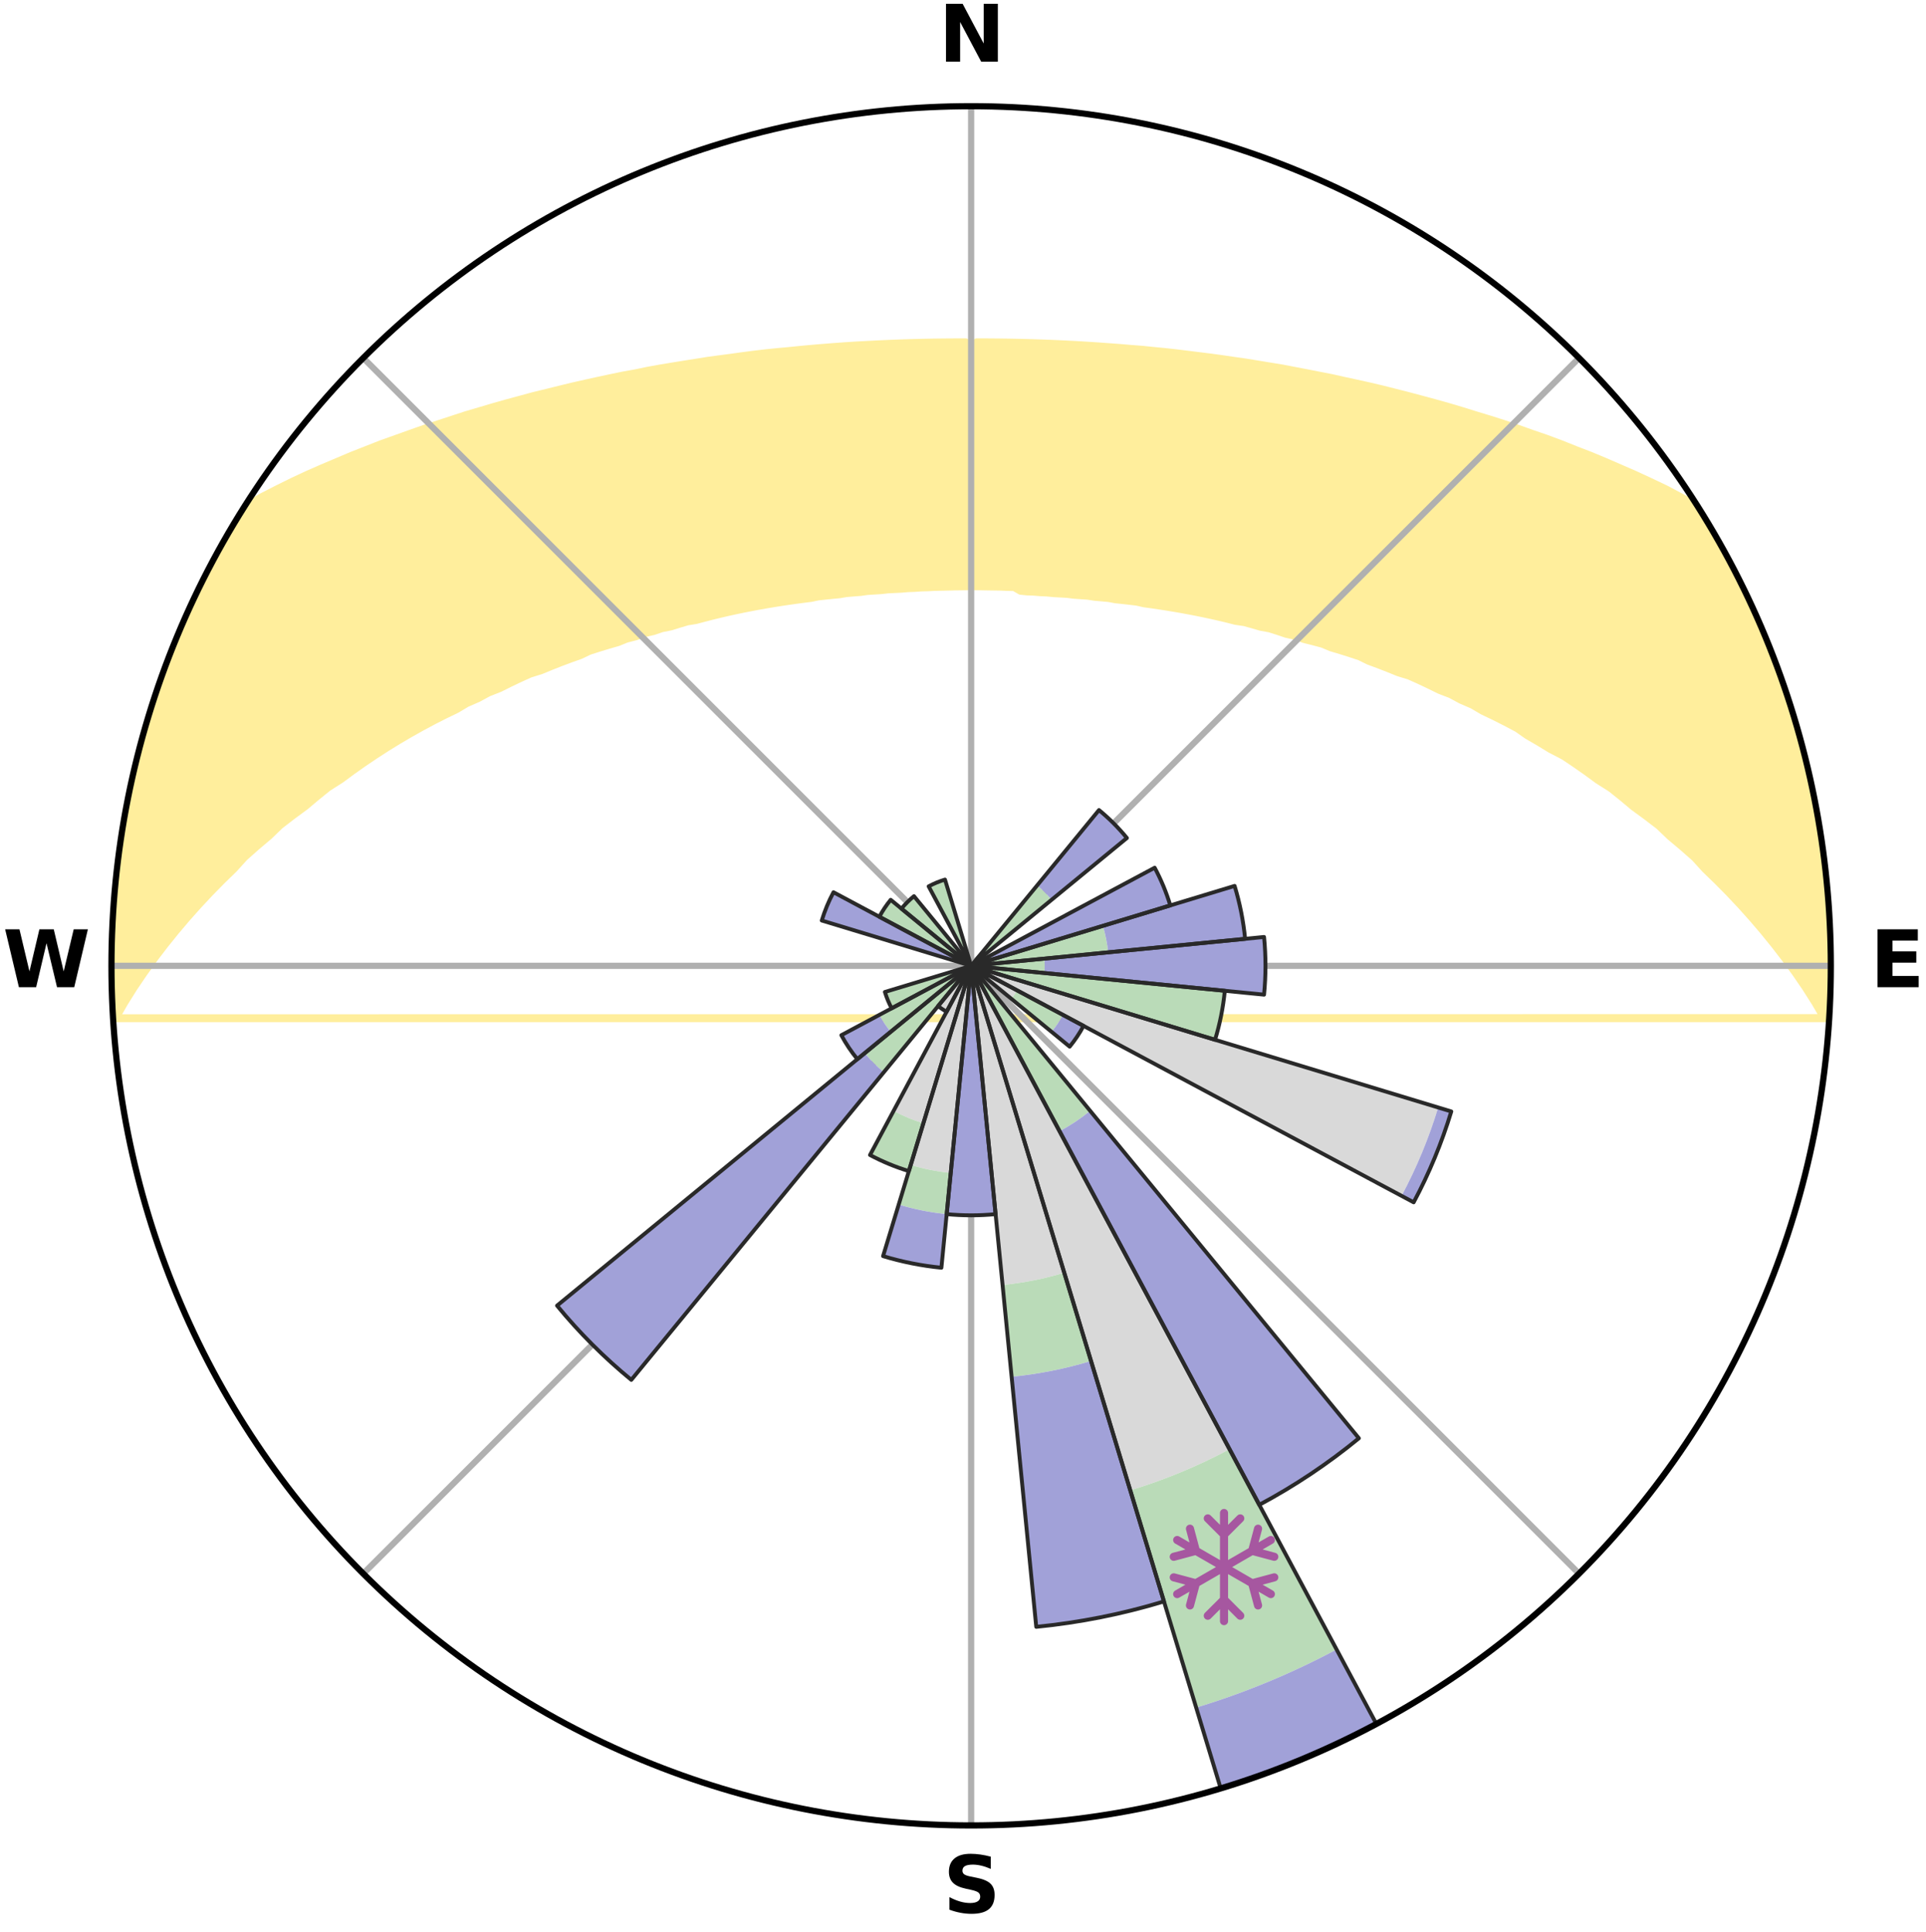 <?xml version="1.0" encoding="utf-8" standalone="no"?>
<!DOCTYPE svg PUBLIC "-//W3C//DTD SVG 1.1//EN"
  "http://www.w3.org/Graphics/SVG/1.1/DTD/svg11.dtd">
<svg xmlns:xlink="http://www.w3.org/1999/xlink" width="248.41pt" height="249.158pt" viewBox="0 0 248.41 249.158" xmlns="http://www.w3.org/2000/svg" version="1.1">
 <title>Ski Rose for Rainbow Ski Area</title>
 <defs>
  <style type="text/css">*{stroke-linejoin: round; stroke-linecap: butt}</style>
 </defs>
 <g id="figure_1">
  <g id="patch_1">
   <path d="M 0 249.158 
L 248.41 249.158 
L 248.41 0 
L 0 0 
z
" style="fill: #ffffff"/>
  </g>
  <g id="axes_1">
   <g id="patch_2">
    <path d="M 236.135 124.579 
C 236.135 110.018 233.267 95.599 227.695 82.147 
C 222.122 68.695 213.955 56.471 203.659 46.175 
C 193.363 35.879 181.139 27.711 167.687 22.139 
C 154.235 16.567 139.815 13.699 125.255 13.699 
C 110.694 13.699 96.275 16.567 82.823 22.139 
C 69.371 27.711 57.147 35.879 46.851 46.175 
C 36.555 56.471 28.387 68.695 22.815 82.147 
C 17.243 95.599 14.375 110.018 14.375 124.579 
C 14.375 139.14 17.243 153.559 22.815 167.011 
C 28.387 180.463 36.555 192.687 46.851 202.983 
C 57.147 213.279 69.371 221.447 82.823 227.019 
C 96.275 232.591 110.694 235.459 125.255 235.459 
C 139.815 235.459 154.235 232.591 167.687 227.019 
C 181.139 221.447 193.363 213.279 203.659 202.983 
C 213.955 192.687 222.122 180.463 227.695 167.011 
C 233.267 153.559 236.135 139.14 236.135 124.579 
M 125.255 124.579 
C 125.255 124.579 125.255 124.579 125.255 124.579 
C 125.255 124.579 125.255 124.579 125.255 124.579 
C 125.255 124.579 125.255 124.579 125.255 124.579 
C 125.255 124.579 125.255 124.579 125.255 124.579 
C 125.255 124.579 125.255 124.579 125.255 124.579 
C 125.255 124.579 125.255 124.579 125.255 124.579 
C 125.255 124.579 125.255 124.579 125.255 124.579 
C 125.255 124.579 125.255 124.579 125.255 124.579 
C 125.255 124.579 125.255 124.579 125.255 124.579 
C 125.255 124.579 125.255 124.579 125.255 124.579 
C 125.255 124.579 125.255 124.579 125.255 124.579 
C 125.255 124.579 125.255 124.579 125.255 124.579 
C 125.255 124.579 125.255 124.579 125.255 124.579 
C 125.255 124.579 125.255 124.579 125.255 124.579 
C 125.255 124.579 125.255 124.579 125.255 124.579 
C 125.255 124.579 125.255 124.579 125.255 124.579 
z
" style="fill: #ffffff"/>
   </g>
   <g id="PolyCollection_1">
    <defs>
     <path id="m21d2ef20c9" d="M 125.957 -205.01 
L 125.682 -173.522 
L 126.536 -173.516 
L 127.391 -173.5 
L 128.246 -173.488 
L 129.103 -173.475 
L 129.959 -173.439 
L 130.819 -173.418 
L 131.622 -172.945 
L 132.47 -172.858 
L 133.329 -172.829 
L 134.184 -172.758 
L 135.049 -172.721 
L 135.908 -172.634 
L 136.781 -172.588 
L 137.658 -172.539 
L 138.525 -172.428 
L 139.411 -172.368 
L 140.303 -172.305 
L 141.178 -172.168 
L 142.08 -172.091 
L 142.988 -172.009 
L 143.873 -171.844 
L 144.792 -171.747 
L 145.719 -171.643 
L 146.652 -171.532 
L 147.551 -171.324 
L 148.496 -171.194 
L 149.449 -171.056 
L 150.409 -170.908 
L 151.377 -170.75 
L 152.352 -170.581 
L 153.335 -170.401 
L 154.325 -170.21 
L 155.323 -170.006 
L 156.327 -169.79 
L 157.339 -169.56 
L 158.358 -169.316 
L 159.384 -169.057 
L 160.504 -168.894 
L 161.547 -168.605 
L 162.595 -168.299 
L 163.749 -168.089 
L 164.813 -167.749 
L 165.881 -167.391 
L 167.067 -167.127 
L 168.148 -166.73 
L 169.353 -166.427 
L 170.57 -166.103 
L 171.669 -165.643 
L 172.903 -165.274 
L 174.146 -164.882 
L 175.399 -164.465 
L 176.516 -163.913 
L 177.78 -163.446 
L 179.052 -162.952 
L 180.329 -162.431 
L 181.771 -161.987 
L 183.063 -161.407 
L 184.358 -160.797 
L 185.656 -160.158 
L 187.129 -159.586 
L 188.433 -158.882 
L 189.918 -158.24 
L 191.225 -157.47 
L 192.716 -156.756 
L 194.21 -156.004 
L 195.707 -155.212 
L 197.009 -154.3 
L 198.502 -153.432 
L 199.994 -152.523 
L 201.686 -151.645 
L 203.173 -150.65 
L 204.654 -149.614 
L 206.128 -148.535 
L 207.805 -147.472 
L 209.262 -146.305 
L 210.707 -145.094 
L 212.357 -143.889 
L 213.996 -142.634 
L 215.401 -141.287 
L 217.011 -139.934 
L 218.604 -138.53 
L 219.955 -137.047 
L 221.508 -135.546 
L 223.04 -133.995 
L 224.546 -132.393 
L 226.027 -130.743 
L 227.477 -129.042 
L 228.896 -127.293 
L 230.278 -125.496 
L 231.619 -123.651 
L 232.911 -121.76 
L 234.14 -119.825 
L 235.288 -117.849 
L 14.894 -117.829 
L 16.023 -119.81 
L 17.239 -121.751 
L 18.522 -123.648 
L 19.857 -125.499 
L 21.234 -127.303 
L 22.649 -129.059 
L 24.096 -130.766 
L 25.573 -132.424 
L 27.077 -134.032 
L 28.606 -135.591 
L 30.158 -137.099 
L 31.506 -138.59 
L 33.098 -140.001 
L 34.706 -141.361 
L 36.11 -142.716 
L 37.748 -143.979 
L 39.397 -145.192 
L 40.842 -146.41 
L 42.298 -147.585 
L 43.974 -148.655 
L 45.448 -149.742 
L 46.929 -150.787 
L 48.415 -151.789 
L 49.907 -152.75 
L 51.402 -153.67 
L 52.899 -154.55 
L 54.397 -155.389 
L 55.894 -156.189 
L 57.39 -156.949 
L 58.882 -157.671 
L 60.19 -158.449 
L 61.676 -159.099 
L 62.983 -159.811 
L 64.457 -160.391 
L 65.758 -161.039 
L 67.055 -161.656 
L 68.349 -162.244 
L 69.794 -162.696 
L 71.075 -163.225 
L 72.349 -163.727 
L 73.617 -164.202 
L 74.878 -164.651 
L 75.994 -165.186 
L 77.241 -165.586 
L 78.479 -165.963 
L 79.707 -166.316 
L 80.804 -166.761 
L 82.014 -167.072 
L 83.1 -167.476 
L 84.291 -167.746 
L 85.365 -168.112 
L 86.534 -168.345 
L 87.594 -168.675 
L 88.648 -168.987 
L 89.784 -169.172 
L 90.823 -169.452 
L 91.855 -169.717 
L 92.88 -169.967 
L 93.899 -170.202 
L 94.91 -170.424 
L 95.915 -170.633 
L 96.912 -170.83 
L 97.902 -171.015 
L 98.885 -171.188 
L 99.86 -171.35 
L 100.828 -171.503 
L 101.788 -171.646 
L 102.741 -171.78 
L 103.687 -171.905 
L 104.626 -172.023 
L 105.524 -172.213 
L 106.452 -172.313 
L 107.373 -172.407 
L 108.287 -172.495 
L 109.172 -172.645 
L 110.076 -172.719 
L 110.975 -172.788 
L 111.851 -172.911 
L 112.741 -172.968 
L 113.625 -173.022 
L 114.494 -173.12 
L 115.37 -173.164 
L 116.242 -173.206 
L 117.105 -173.28 
L 117.971 -173.313 
L 118.831 -173.373 
L 119.693 -173.398 
L 120.55 -173.442 
L 121.408 -173.461 
L 122.264 -173.478 
L 123.119 -173.502 
L 123.973 -173.513 
L 124.828 -173.523 
L 124.553 -205.011 
L 124.553 -205.011 
L 123.149 -205.009 
L 121.744 -204.999 
L 120.337 -204.981 
L 118.929 -204.954 
L 117.519 -204.917 
L 116.107 -204.872 
L 114.691 -204.818 
L 113.273 -204.754 
L 111.85 -204.681 
L 110.423 -204.605 
L 108.992 -204.513 
L 107.557 -204.41 
L 106.116 -204.297 
L 104.67 -204.174 
L 103.218 -204.04 
L 101.761 -203.892 
L 100.289 -203.76 
L 98.812 -203.608 
L 97.33 -203.435 
L 95.844 -203.243 
L 94.351 -203.034 
L 92.84 -202.836 
L 91.316 -202.632 
L 89.795 -202.388 
L 88.258 -202.144 
L 86.707 -201.894 
L 85.142 -201.634 
L 83.571 -201.351 
L 82.005 -201.024 
L 80.395 -200.736 
L 78.789 -200.404 
L 77.169 -200.058 
L 75.535 -199.697 
L 73.884 -199.324 
L 72.226 -198.922 
L 70.551 -198.507 
L 68.846 -198.093 
L 67.147 -197.63 
L 65.419 -197.165 
L 63.68 -196.674 
L 61.93 -196.154 
L 60.149 -195.63 
L 58.379 -195.052 
L 56.581 -194.462 
L 54.749 -193.865 
L 52.922 -193.22 
L 51.071 -192.556 
L 49.181 -191.884 
L 47.313 -191.148 
L 45.407 -190.401 
L 43.515 -189.598 
L 41.584 -188.782 
L 39.643 -187.929 
L 37.709 -187.025 
L 35.781 -186.073 
L 33.845 -185.082 
L 31.933 -184.032 
L 30.718 -182.511 
L 29.718 -180.855 
L 28.775 -179.165 
L 27.879 -177.45 
L 26.908 -175.775 
L 26.118 -174.007 
L 25.245 -172.281 
L 24.418 -170.533 
L 23.623 -168.77 
L 22.865 -166.99 
L 22.142 -165.196 
L 21.452 -163.389 
L 20.797 -161.569 
L 20.173 -159.739 
L 19.586 -157.896 
L 19.027 -156.045 
L 18.501 -154.184 
L 18.008 -152.315 
L 17.548 -150.437 
L 17.121 -148.552 
L 16.731 -146.659 
L 16.37 -144.76 
L 16.043 -142.855 
L 15.748 -140.945 
L 15.488 -139.03 
L 15.261 -137.111 
L 15.068 -135.189 
L 14.909 -133.263 
L 14.586 -131.348 
L 14.49 -129.415 
L 14.434 -127.481 
L 14.414 -125.546 
L 14.429 -123.612 
L 14.481 -121.678 
L 14.57 -119.746 
L 14.696 -117.817 
L 235.888 -117.812 
L 235.883 -119.749 
L 236.045 -121.678 
L 236.125 -123.612 
L 236.075 -125.546 
L 235.991 -127.479 
L 236.021 -129.415 
L 235.818 -131.341 
L 235.778 -133.277 
L 235.504 -135.195 
L 235.389 -137.127 
L 235.179 -139.051 
L 234.85 -140.958 
L 234.556 -142.87 
L 234.156 -144.763 
L 233.844 -146.672 
L 233.491 -148.575 
L 233.019 -150.451 
L 232.577 -152.335 
L 232.092 -154.208 
L 231.564 -156.069 
L 230.991 -157.918 
L 230.374 -159.752 
L 229.713 -161.57 
L 229.067 -163.393 
L 228.401 -165.209 
L 227.581 -166.964 
L 226.907 -168.779 
L 226.138 -170.554 
L 225.188 -172.245 
L 224.476 -174.049 
L 223.559 -175.753 
L 222.678 -177.475 
L 221.729 -179.161 
L 220.787 -180.852 
L 219.785 -182.507 
L 218.585 -184.037 
L 216.673 -185.087 
L 214.764 -186.097 
L 212.803 -187.026 
L 210.863 -187.926 
L 208.915 -188.774 
L 207.003 -189.605 
L 205.099 -190.397 
L 203.181 -191.135 
L 201.325 -191.88 
L 199.458 -192.574 
L 197.584 -193.217 
L 195.763 -193.868 
L 193.947 -194.481 
L 192.136 -195.057 
L 190.336 -195.602 
L 188.576 -196.15 
L 186.826 -196.67 
L 185.087 -197.161 
L 183.359 -197.626 
L 181.654 -198.08 
L 179.961 -198.511 
L 178.291 -198.933 
L 176.628 -199.327 
L 174.972 -199.693 
L 173.333 -200.046 
L 171.723 -200.408 
L 170.107 -200.723 
L 168.512 -201.036 
L 166.931 -201.337 
L 165.369 -201.638 
L 163.803 -201.895 
L 162.253 -202.148 
L 160.721 -202.401 
L 159.187 -202.617 
L 157.672 -202.84 
L 156.165 -203.048 
L 154.663 -203.234 
L 153.174 -203.42 
L 151.696 -203.602 
L 150.222 -203.764 
L 148.753 -203.907 
L 147.295 -204.055 
L 145.838 -204.167 
L 144.392 -204.291 
L 142.95 -204.396 
L 141.515 -204.5 
L 140.085 -204.593 
L 138.658 -204.676 
L 137.236 -204.749 
L 135.818 -204.812 
L 134.402 -204.866 
L 132.99 -204.912 
L 131.58 -204.949 
L 130.172 -204.977 
L 128.766 -204.996 
L 127.361 -205.008 
L 125.957 -205.01 
z
" style="stroke: #ffee9c"/>
    </defs>
    <g clip-path="url(#p1f651be000)">
     <use xlink:href="#m21d2ef20c9" x="0" y="249.158" style="fill: #ffee9c; stroke: #ffee9c"/>
    </g>
   </g>
   <g id="matplotlib.axis_1">
    <g id="xtick_1">
     <g id="line2d_1">
      <path d="M 125.255 124.579 
L 125.255 13.699 
" clip-path="url(#p1f651be000)" style="fill: none; stroke: #b0b0b0; stroke-width: 0.8; stroke-linecap: square"/>
     </g>
     <g id="text_1">
      <!-- N -->
      <g transform="translate(121.07 7.958) scale(0.1 -0.1)">
       <defs>
        <path id="DejaVuSans-Bold-4e" d="M 588 4666 
L 1931 4666 
L 3628 1466 
L 3628 4666 
L 4769 4666 
L 4769 0 
L 3425 0 
L 1728 3200 
L 1728 0 
L 588 0 
L 588 4666 
z
" transform="scale(0.016)"/>
       </defs>
       <use xlink:href="#DejaVuSans-Bold-4e"/>
      </g>
     </g>
    </g>
    <g id="xtick_2">
     <g id="line2d_2">
      <path d="M 125.255 124.579 
L 203.659 46.175 
" clip-path="url(#p1f651be000)" style="fill: none; stroke: #b0b0b0; stroke-width: 0.8; stroke-linecap: square"/>
     </g>
    </g>
    <g id="xtick_3">
     <g id="line2d_3">
      <path d="M 125.255 124.579 
L 236.135 124.579 
" clip-path="url(#p1f651be000)" style="fill: none; stroke: #b0b0b0; stroke-width: 0.8; stroke-linecap: square"/>
     </g>
     <g id="text_2">
      <!-- E -->
      <g transform="translate(241.219 127.338) scale(0.1 -0.1)">
       <defs>
        <path id="DejaVuSans-Bold-45" d="M 588 4666 
L 3834 4666 
L 3834 3756 
L 1791 3756 
L 1791 2888 
L 3713 2888 
L 3713 1978 
L 1791 1978 
L 1791 909 
L 3903 909 
L 3903 0 
L 588 0 
L 588 4666 
z
" transform="scale(0.016)"/>
       </defs>
       <use xlink:href="#DejaVuSans-Bold-45"/>
      </g>
     </g>
    </g>
    <g id="xtick_4">
     <g id="line2d_4">
      <path d="M 125.255 124.579 
L 203.659 202.983 
" clip-path="url(#p1f651be000)" style="fill: none; stroke: #b0b0b0; stroke-width: 0.8; stroke-linecap: square"/>
     </g>
    </g>
    <g id="xtick_5">
     <g id="line2d_5">
      <path d="M 125.255 124.579 
L 125.255 235.459 
" clip-path="url(#p1f651be000)" style="fill: none; stroke: #b0b0b0; stroke-width: 0.8; stroke-linecap: square"/>
     </g>
     <g id="text_3">
      <!-- S -->
      <g transform="translate(121.654 246.718) scale(0.1 -0.1)">
       <defs>
        <path id="DejaVuSans-Bold-53" d="M 3834 4519 
L 3834 3531 
Q 3450 3703 3084 3790 
Q 2719 3878 2394 3878 
Q 1963 3878 1756 3759 
Q 1550 3641 1550 3391 
Q 1550 3203 1689 3098 
Q 1828 2994 2194 2919 
L 2706 2816 
Q 3484 2659 3812 2340 
Q 4141 2022 4141 1434 
Q 4141 663 3683 286 
Q 3225 -91 2284 -91 
Q 1841 -91 1394 -6 
Q 947 78 500 244 
L 500 1259 
Q 947 1022 1364 901 
Q 1781 781 2169 781 
Q 2563 781 2772 912 
Q 2981 1044 2981 1288 
Q 2981 1506 2839 1625 
Q 2697 1744 2272 1838 
L 1806 1941 
Q 1106 2091 782 2419 
Q 459 2747 459 3303 
Q 459 4000 909 4375 
Q 1359 4750 2203 4750 
Q 2588 4750 2994 4692 
Q 3400 4634 3834 4519 
z
" transform="scale(0.016)"/>
       </defs>
       <use xlink:href="#DejaVuSans-Bold-53"/>
      </g>
     </g>
    </g>
    <g id="xtick_6">
     <g id="line2d_6">
      <path d="M 125.255 124.579 
L 46.851 202.983 
" clip-path="url(#p1f651be000)" style="fill: none; stroke: #b0b0b0; stroke-width: 0.8; stroke-linecap: square"/>
     </g>
    </g>
    <g id="xtick_7">
     <g id="line2d_7">
      <path d="M 125.255 124.579 
L 14.375 124.579 
" clip-path="url(#p1f651be000)" style="fill: none; stroke: #b0b0b0; stroke-width: 0.8; stroke-linecap: square"/>
     </g>
     <g id="text_4">
      <!-- W -->
      <g transform="translate(0.36 127.338) scale(0.1 -0.1)">
       <defs>
        <path id="DejaVuSans-Bold-57" d="M 191 4666 
L 1344 4666 
L 2150 1275 
L 2950 4666 
L 4109 4666 
L 4909 1275 
L 5716 4666 
L 6859 4666 
L 5759 0 
L 4372 0 
L 3525 3547 
L 2688 0 
L 1300 0 
L 191 4666 
z
" transform="scale(0.016)"/>
       </defs>
       <use xlink:href="#DejaVuSans-Bold-57"/>
      </g>
     </g>
    </g>
    <g id="xtick_8">
     <g id="line2d_8">
      <path d="M 125.255 124.579 
L 46.851 46.175 
" clip-path="url(#p1f651be000)" style="fill: none; stroke: #b0b0b0; stroke-width: 0.8; stroke-linecap: square"/>
     </g>
    </g>
   </g>
   <g id="matplotlib.axis_2"/>
   <g id="patch_3">
    <path d="M 125.255 124.579 
C 125.255 124.579 125.255 124.579 125.255 124.579 
C 125.255 124.579 125.255 124.579 125.255 124.579 
L 125.255 124.579 
C 125.255 124.579 125.255 124.579 125.255 124.579 
C 125.255 124.579 125.255 124.579 125.255 124.579 
z
" clip-path="url(#p1f651be000)" style="fill: #d9d9d9"/>
   </g>
   <g id="patch_4">
    <path d="M 125.255 124.579 
C 125.255 124.579 125.255 124.579 125.255 124.579 
C 125.255 124.579 125.255 124.579 125.255 124.579 
L 125.255 124.579 
C 125.255 124.579 125.255 124.579 125.255 124.579 
C 125.255 124.579 125.255 124.579 125.255 124.579 
z
" clip-path="url(#p1f651be000)" style="fill: #d9d9d9"/>
   </g>
   <g id="patch_5">
    <path d="M 125.255 124.579 
C 125.255 124.579 125.255 124.579 125.255 124.579 
C 125.255 124.579 125.255 124.579 125.255 124.579 
L 125.255 124.579 
C 125.255 124.579 125.255 124.579 125.255 124.579 
C 125.255 124.579 125.255 124.579 125.255 124.579 
z
" clip-path="url(#p1f651be000)" style="fill: #d9d9d9"/>
   </g>
   <g id="patch_6">
    <path d="M 125.255 124.579 
C 125.255 124.579 125.255 124.579 125.255 124.579 
C 125.255 124.579 125.255 124.579 125.255 124.579 
L 125.255 124.579 
C 125.255 124.579 125.255 124.579 125.255 124.579 
C 125.255 124.579 125.255 124.579 125.255 124.579 
z
" clip-path="url(#p1f651be000)" style="fill: #d9d9d9"/>
   </g>
   <g id="patch_7">
    <path d="M 125.255 124.579 
C 125.255 124.579 125.255 124.579 125.255 124.579 
C 125.255 124.579 125.255 124.579 125.255 124.579 
L 125.255 124.579 
C 125.255 124.579 125.255 124.579 125.255 124.579 
C 125.255 124.579 125.255 124.579 125.255 124.579 
z
" clip-path="url(#p1f651be000)" style="fill: #d9d9d9"/>
   </g>
   <g id="patch_8">
    <path d="M 125.255 124.579 
C 125.255 124.579 125.255 124.579 125.255 124.579 
C 125.255 124.579 125.255 124.579 125.255 124.579 
L 125.255 124.579 
C 125.255 124.579 125.255 124.579 125.255 124.579 
C 125.255 124.579 125.255 124.579 125.255 124.579 
z
" clip-path="url(#p1f651be000)" style="fill: #d9d9d9"/>
   </g>
   <g id="patch_9">
    <path d="M 125.255 124.579 
C 125.255 124.579 125.255 124.579 125.255 124.579 
C 125.255 124.579 125.255 124.579 125.255 124.579 
L 125.255 124.579 
C 125.255 124.579 125.255 124.579 125.255 124.579 
C 125.255 124.579 125.255 124.579 125.255 124.579 
z
" clip-path="url(#p1f651be000)" style="fill: #d9d9d9"/>
   </g>
   <g id="patch_10">
    <path d="M 125.255 124.579 
C 125.255 124.579 125.255 124.579 125.255 124.579 
C 125.255 124.579 125.255 124.579 125.255 124.579 
L 125.255 124.579 
C 125.255 124.579 125.255 124.579 125.255 124.579 
C 125.255 124.579 125.255 124.579 125.255 124.579 
z
" clip-path="url(#p1f651be000)" style="fill: #d9d9d9"/>
   </g>
   <g id="patch_11">
    <path d="M 125.255 124.579 
C 125.255 124.579 125.255 124.579 125.255 124.579 
C 125.255 124.579 125.255 124.579 125.255 124.579 
L 125.255 124.579 
C 125.255 124.579 125.255 124.579 125.255 124.579 
C 125.255 124.579 125.255 124.579 125.255 124.579 
z
" clip-path="url(#p1f651be000)" style="fill: #d9d9d9"/>
   </g>
   <g id="patch_12">
    <path d="M 125.255 124.579 
C 125.255 124.579 125.255 124.579 125.255 124.579 
C 125.255 124.579 125.255 124.579 125.255 124.579 
L 125.255 124.579 
C 125.255 124.579 125.255 124.579 125.255 124.579 
C 125.255 124.579 125.255 124.579 125.255 124.579 
z
" clip-path="url(#p1f651be000)" style="fill: #d9d9d9"/>
   </g>
   <g id="patch_13">
    <path d="M 125.255 124.579 
C 125.255 124.579 125.255 124.579 125.255 124.579 
C 125.255 124.579 125.255 124.579 125.255 124.579 
L 180.774 154.255 
C 181.745 152.437 182.627 150.574 183.415 148.67 
C 184.204 146.766 184.899 144.825 185.497 142.853 
z
" clip-path="url(#p1f651be000)" style="fill: #d9d9d9"/>
   </g>
   <g id="patch_14">
    <path d="M 125.255 124.579 
C 125.255 124.579 125.255 124.579 125.255 124.579 
C 125.255 124.579 125.255 124.579 125.255 124.579 
L 130.442 128.836 
C 130.582 128.667 130.713 128.49 130.835 128.307 
C 130.957 128.125 131.07 127.936 131.173 127.742 
z
" clip-path="url(#p1f651be000)" style="fill: #d9d9d9"/>
   </g>
   <g id="patch_15">
    <path d="M 125.255 124.579 
C 125.255 124.579 125.255 124.579 125.255 124.579 
C 125.255 124.579 125.255 124.579 125.255 124.579 
L 125.255 124.579 
C 125.255 124.579 125.255 124.579 125.255 124.579 
C 125.255 124.579 125.255 124.579 125.255 124.579 
z
" clip-path="url(#p1f651be000)" style="fill: #d9d9d9"/>
   </g>
   <g id="patch_16">
    <path d="M 125.255 124.579 
C 125.255 124.579 125.255 124.579 125.255 124.579 
C 125.255 124.579 125.255 124.579 125.255 124.579 
L 125.255 124.579 
C 125.255 124.579 125.255 124.579 125.255 124.579 
C 125.255 124.579 125.255 124.579 125.255 124.579 
z
" clip-path="url(#p1f651be000)" style="fill: #d9d9d9"/>
   </g>
   <g id="patch_17">
    <path d="M 125.255 124.579 
C 125.255 124.579 125.255 124.579 125.255 124.579 
C 125.255 124.579 125.255 124.579 125.255 124.579 
L 145.779 192.237 
C 147.993 191.565 150.173 190.785 152.311 189.899 
C 154.449 189.014 156.543 188.024 158.584 186.933 
z
" clip-path="url(#p1f651be000)" style="fill: #d9d9d9"/>
   </g>
   <g id="patch_18">
    <path d="M 125.255 124.579 
C 125.255 124.579 125.255 124.579 125.255 124.579 
C 125.255 124.579 125.255 124.579 125.255 124.579 
L 129.31 165.748 
C 130.657 165.615 131.997 165.416 133.325 165.152 
C 134.653 164.888 135.968 164.559 137.263 164.166 
z
" clip-path="url(#p1f651be000)" style="fill: #d9d9d9"/>
   </g>
   <g id="patch_19">
    <path d="M 125.255 124.579 
C 125.255 124.579 125.255 124.579 125.255 124.579 
C 125.255 124.579 125.255 124.579 125.255 124.579 
L 125.255 124.579 
C 125.255 124.579 125.255 124.579 125.255 124.579 
C 125.255 124.579 125.255 124.579 125.255 124.579 
z
" clip-path="url(#p1f651be000)" style="fill: #d9d9d9"/>
   </g>
   <g id="patch_20">
    <path d="M 125.255 124.579 
C 125.255 124.579 125.255 124.579 125.255 124.579 
C 125.255 124.579 125.255 124.579 125.255 124.579 
L 117.463 150.266 
C 118.303 150.521 119.156 150.735 120.018 150.906 
C 120.88 151.078 121.749 151.207 122.624 151.293 
z
" clip-path="url(#p1f651be000)" style="fill: #d9d9d9"/>
   </g>
   <g id="patch_21">
    <path d="M 125.255 124.579 
C 125.255 124.579 125.255 124.579 125.255 124.579 
C 125.255 124.579 125.255 124.579 125.255 124.579 
L 115.251 143.295 
C 115.864 143.622 116.492 143.919 117.134 144.185 
C 117.776 144.451 118.43 144.685 119.095 144.887 
z
" clip-path="url(#p1f651be000)" style="fill: #d9d9d9"/>
   </g>
   <g id="patch_22">
    <path d="M 125.255 124.579 
C 125.255 124.579 125.255 124.579 125.255 124.579 
C 125.255 124.579 125.255 124.579 125.255 124.579 
L 120.998 129.767 
C 121.167 129.906 121.344 130.037 121.527 130.159 
C 121.709 130.281 121.898 130.394 122.091 130.497 
z
" clip-path="url(#p1f651be000)" style="fill: #d9d9d9"/>
   </g>
   <g id="patch_23">
    <path d="M 125.255 124.579 
C 125.255 124.579 125.255 124.579 125.255 124.579 
C 125.255 124.579 125.255 124.579 125.255 124.579 
L 125.255 124.579 
C 125.255 124.579 125.255 124.579 125.255 124.579 
C 125.255 124.579 125.255 124.579 125.255 124.579 
z
" clip-path="url(#p1f651be000)" style="fill: #d9d9d9"/>
   </g>
   <g id="patch_24">
    <path d="M 125.255 124.579 
C 125.255 124.579 125.255 124.579 125.255 124.579 
C 125.255 124.579 125.255 124.579 125.255 124.579 
L 125.255 124.579 
C 125.255 124.579 125.255 124.579 125.255 124.579 
C 125.255 124.579 125.255 124.579 125.255 124.579 
z
" clip-path="url(#p1f651be000)" style="fill: #d9d9d9"/>
   </g>
   <g id="patch_25">
    <path d="M 125.255 124.579 
C 125.255 124.579 125.255 124.579 125.255 124.579 
C 125.255 124.579 125.255 124.579 125.255 124.579 
L 125.255 124.579 
C 125.255 124.579 125.255 124.579 125.255 124.579 
C 125.255 124.579 125.255 124.579 125.255 124.579 
z
" clip-path="url(#p1f651be000)" style="fill: #d9d9d9"/>
   </g>
   <g id="patch_26">
    <path d="M 125.255 124.579 
C 125.255 124.579 125.255 124.579 125.255 124.579 
C 125.255 124.579 125.255 124.579 125.255 124.579 
L 125.255 124.579 
C 125.255 124.579 125.255 124.579 125.255 124.579 
C 125.255 124.579 125.255 124.579 125.255 124.579 
z
" clip-path="url(#p1f651be000)" style="fill: #d9d9d9"/>
   </g>
   <g id="patch_27">
    <path d="M 125.255 124.579 
C 125.255 124.579 125.255 124.579 125.255 124.579 
C 125.255 124.579 125.255 124.579 125.255 124.579 
L 125.255 124.579 
C 125.255 124.579 125.255 124.579 125.255 124.579 
C 125.255 124.579 125.255 124.579 125.255 124.579 
z
" clip-path="url(#p1f651be000)" style="fill: #d9d9d9"/>
   </g>
   <g id="patch_28">
    <path d="M 125.255 124.579 
C 125.255 124.579 125.255 124.579 125.255 124.579 
C 125.255 124.579 125.255 124.579 125.255 124.579 
L 125.255 124.579 
C 125.255 124.579 125.255 124.579 125.255 124.579 
C 125.255 124.579 125.255 124.579 125.255 124.579 
z
" clip-path="url(#p1f651be000)" style="fill: #d9d9d9"/>
   </g>
   <g id="patch_29">
    <path d="M 125.255 124.579 
C 125.255 124.579 125.255 124.579 125.255 124.579 
C 125.255 124.579 125.255 124.579 125.255 124.579 
L 125.255 124.579 
C 125.255 124.579 125.255 124.579 125.255 124.579 
C 125.255 124.579 125.255 124.579 125.255 124.579 
z
" clip-path="url(#p1f651be000)" style="fill: #d9d9d9"/>
   </g>
   <g id="patch_30">
    <path d="M 125.255 124.579 
C 125.255 124.579 125.255 124.579 125.255 124.579 
C 125.255 124.579 125.255 124.579 125.255 124.579 
L 125.255 124.579 
C 125.255 124.579 125.255 124.579 125.255 124.579 
C 125.255 124.579 125.255 124.579 125.255 124.579 
z
" clip-path="url(#p1f651be000)" style="fill: #d9d9d9"/>
   </g>
   <g id="patch_31">
    <path d="M 125.255 124.579 
C 125.255 124.579 125.255 124.579 125.255 124.579 
C 125.255 124.579 125.255 124.579 125.255 124.579 
L 125.255 124.579 
C 125.255 124.579 125.255 124.579 125.255 124.579 
C 125.255 124.579 125.255 124.579 125.255 124.579 
z
" clip-path="url(#p1f651be000)" style="fill: #d9d9d9"/>
   </g>
   <g id="patch_32">
    <path d="M 125.255 124.579 
C 125.255 124.579 125.255 124.579 125.255 124.579 
C 125.255 124.579 125.255 124.579 125.255 124.579 
L 125.255 124.579 
C 125.255 124.579 125.255 124.579 125.255 124.579 
C 125.255 124.579 125.255 124.579 125.255 124.579 
z
" clip-path="url(#p1f651be000)" style="fill: #d9d9d9"/>
   </g>
   <g id="patch_33">
    <path d="M 125.255 124.579 
C 125.255 124.579 125.255 124.579 125.255 124.579 
C 125.255 124.579 125.255 124.579 125.255 124.579 
L 125.255 124.579 
C 125.255 124.579 125.255 124.579 125.255 124.579 
C 125.255 124.579 125.255 124.579 125.255 124.579 
z
" clip-path="url(#p1f651be000)" style="fill: #d9d9d9"/>
   </g>
   <g id="patch_34">
    <path d="M 125.255 124.579 
C 125.255 124.579 125.255 124.579 125.255 124.579 
C 125.255 124.579 125.255 124.579 125.255 124.579 
L 125.255 124.579 
C 125.255 124.579 125.255 124.579 125.255 124.579 
C 125.255 124.579 125.255 124.579 125.255 124.579 
z
" clip-path="url(#p1f651be000)" style="fill: #d9d9d9"/>
   </g>
   <g id="patch_35">
    <path d="M 125.255 124.579 
C 125.255 124.579 125.255 124.579 125.255 124.579 
C 125.255 124.579 125.255 124.579 125.255 124.579 
L 125.255 124.579 
C 125.255 124.579 125.255 124.579 125.255 124.579 
C 125.255 124.579 125.255 124.579 125.255 124.579 
z
" clip-path="url(#p1f651be000)" style="fill: #badbb8"/>
   </g>
   <g id="patch_36">
    <path d="M 125.255 124.579 
C 125.255 124.579 125.255 124.579 125.255 124.579 
C 125.255 124.579 125.255 124.579 125.255 124.579 
L 125.255 124.579 
C 125.255 124.579 125.255 124.579 125.255 124.579 
C 125.255 124.579 125.255 124.579 125.255 124.579 
z
" clip-path="url(#p1f651be000)" style="fill: #badbb8"/>
   </g>
   <g id="patch_37">
    <path d="M 125.255 124.579 
C 125.255 124.579 125.255 124.579 125.255 124.579 
C 125.255 124.579 125.255 124.579 125.255 124.579 
L 125.255 124.579 
C 125.255 124.579 125.255 124.579 125.255 124.579 
C 125.255 124.579 125.255 124.579 125.255 124.579 
z
" clip-path="url(#p1f651be000)" style="fill: #badbb8"/>
   </g>
   <g id="patch_38">
    <path d="M 125.255 124.579 
C 125.255 124.579 125.255 124.579 125.255 124.579 
C 125.255 124.579 125.255 124.579 125.255 124.579 
L 125.255 124.579 
C 125.255 124.579 125.255 124.579 125.255 124.579 
C 125.255 124.579 125.255 124.579 125.255 124.579 
z
" clip-path="url(#p1f651be000)" style="fill: #badbb8"/>
   </g>
   <g id="patch_39">
    <path d="M 125.255 124.579 
C 125.255 124.579 125.255 124.579 125.255 124.579 
C 125.255 124.579 125.255 124.579 125.255 124.579 
L 135.63 116.065 
C 135.351 115.725 135.056 115.399 134.745 115.089 
C 134.435 114.778 134.109 114.483 133.769 114.204 
z
" clip-path="url(#p1f651be000)" style="fill: #badbb8"/>
   </g>
   <g id="patch_40">
    <path d="M 125.255 124.579 
C 125.255 124.579 125.255 124.579 125.255 124.579 
C 125.255 124.579 125.255 124.579 125.255 124.579 
L 125.255 124.579 
C 125.255 124.579 125.255 124.579 125.255 124.579 
C 125.255 124.579 125.255 124.579 125.255 124.579 
z
" clip-path="url(#p1f651be000)" style="fill: #badbb8"/>
   </g>
   <g id="patch_41">
    <path d="M 125.255 124.579 
C 125.255 124.579 125.255 124.579 125.255 124.579 
C 125.255 124.579 125.255 124.579 125.255 124.579 
L 125.255 124.579 
C 125.255 124.579 125.255 124.579 125.255 124.579 
C 125.255 124.579 125.255 124.579 125.255 124.579 
z
" clip-path="url(#p1f651be000)" style="fill: #badbb8"/>
   </g>
   <g id="patch_42">
    <path d="M 125.255 124.579 
C 125.255 124.579 125.255 124.579 125.255 124.579 
C 125.255 124.579 125.255 124.579 125.255 124.579 
L 142.924 122.839 
C 142.867 122.26 142.782 121.685 142.669 121.115 
C 142.555 120.545 142.414 119.981 142.245 119.425 
z
" clip-path="url(#p1f651be000)" style="fill: #badbb8"/>
   </g>
   <g id="patch_43">
    <path d="M 125.255 124.579 
C 125.255 124.579 125.255 124.579 125.255 124.579 
C 125.255 124.579 125.255 124.579 125.255 124.579 
L 134.7 125.509 
C 134.73 125.2 134.745 124.89 134.745 124.579 
C 134.745 124.268 134.73 123.958 134.7 123.649 
z
" clip-path="url(#p1f651be000)" style="fill: #badbb8"/>
   </g>
   <g id="patch_44">
    <path d="M 125.255 124.579 
C 125.255 124.579 125.255 124.579 125.255 124.579 
C 125.255 124.579 125.255 124.579 125.255 124.579 
L 156.715 134.122 
C 157.027 133.093 157.289 132.048 157.499 130.993 
C 157.709 129.937 157.867 128.872 157.972 127.801 
z
" clip-path="url(#p1f651be000)" style="fill: #badbb8"/>
   </g>
   <g id="patch_45">
    <path d="M 185.497 142.853 
C 184.899 144.825 184.204 146.766 183.415 148.67 
C 182.627 150.574 181.745 152.437 180.774 154.255 
L 180.774 154.255 
C 181.745 152.437 182.627 150.574 183.415 148.67 
C 184.204 146.766 184.899 144.825 185.497 142.853 
z
" clip-path="url(#p1f651be000)" style="fill: #badbb8"/>
   </g>
   <g id="patch_46">
    <path d="M 131.173 127.742 
C 131.07 127.936 130.957 128.125 130.835 128.307 
C 130.713 128.49 130.582 128.667 130.442 128.836 
L 135.63 133.094 
C 135.909 132.754 136.17 132.401 136.414 132.036 
C 136.659 131.67 136.884 131.293 137.092 130.906 
z
" clip-path="url(#p1f651be000)" style="fill: #badbb8"/>
   </g>
   <g id="patch_47">
    <path d="M 125.255 124.579 
C 125.255 124.579 125.255 124.579 125.255 124.579 
C 125.255 124.579 125.255 124.579 125.255 124.579 
L 125.255 124.579 
C 125.255 124.579 125.255 124.579 125.255 124.579 
C 125.255 124.579 125.255 124.579 125.255 124.579 
z
" clip-path="url(#p1f651be000)" style="fill: #badbb8"/>
   </g>
   <g id="patch_48">
    <path d="M 125.255 124.579 
C 125.255 124.579 125.255 124.579 125.255 124.579 
C 125.255 124.579 125.255 124.579 125.255 124.579 
L 136.661 145.918 
C 137.359 145.545 138.039 145.137 138.697 144.697 
C 139.356 144.257 139.992 143.785 140.605 143.283 
z
" clip-path="url(#p1f651be000)" style="fill: #badbb8"/>
   </g>
   <g id="patch_49">
    <path d="M 158.584 186.933 
C 156.543 188.024 154.449 189.014 152.311 189.899 
C 150.173 190.785 147.993 191.565 145.779 192.237 
L 154.28 220.262 
C 157.412 219.312 160.495 218.208 163.519 216.956 
C 166.542 215.704 169.503 214.303 172.389 212.761 
z
" clip-path="url(#p1f651be000)" style="fill: #badbb8"/>
   </g>
   <g id="patch_50">
    <path d="M 137.263 164.166 
C 135.968 164.559 134.653 164.888 133.325 165.152 
C 131.997 165.416 130.657 165.615 129.31 165.748 
L 130.476 177.588 
C 132.211 177.417 133.936 177.161 135.646 176.821 
C 137.356 176.48 139.048 176.057 140.717 175.551 
z
" clip-path="url(#p1f651be000)" style="fill: #badbb8"/>
   </g>
   <g id="patch_51">
    <path d="M 125.255 124.579 
C 125.255 124.579 125.255 124.579 125.255 124.579 
C 125.255 124.579 125.255 124.579 125.255 124.579 
L 125.255 124.579 
C 125.255 124.579 125.255 124.579 125.255 124.579 
C 125.255 124.579 125.255 124.579 125.255 124.579 
z
" clip-path="url(#p1f651be000)" style="fill: #badbb8"/>
   </g>
   <g id="patch_52">
    <path d="M 122.624 151.293 
C 121.749 151.207 120.88 151.078 120.018 150.906 
C 119.156 150.735 118.303 150.521 117.463 150.266 
L 115.912 155.377 
C 116.92 155.683 117.943 155.939 118.976 156.144 
C 120.009 156.35 121.052 156.505 122.1 156.608 
z
" clip-path="url(#p1f651be000)" style="fill: #badbb8"/>
   </g>
   <g id="patch_53">
    <path d="M 119.095 144.887 
C 118.43 144.685 117.776 144.451 117.134 144.185 
C 116.492 143.919 115.864 143.622 115.251 143.295 
L 112.212 148.981 
C 113.01 149.408 113.83 149.795 114.666 150.142 
C 115.503 150.489 116.356 150.794 117.223 151.057 
z
" clip-path="url(#p1f651be000)" style="fill: #badbb8"/>
   </g>
   <g id="patch_54">
    <path d="M 122.091 130.497 
C 121.898 130.394 121.709 130.281 121.527 130.159 
C 121.344 130.037 121.167 129.906 120.998 129.767 
L 120.998 129.767 
C 121.167 129.906 121.344 130.037 121.527 130.159 
C 121.709 130.281 121.898 130.394 122.091 130.497 
z
" clip-path="url(#p1f651be000)" style="fill: #badbb8"/>
   </g>
   <g id="patch_55">
    <path d="M 125.255 124.579 
C 125.255 124.579 125.255 124.579 125.255 124.579 
C 125.255 124.579 125.255 124.579 125.255 124.579 
L 111.53 135.843 
C 111.899 136.292 112.289 136.723 112.7 137.134 
C 113.111 137.545 113.542 137.935 113.991 138.304 
z
" clip-path="url(#p1f651be000)" style="fill: #badbb8"/>
   </g>
   <g id="patch_56">
    <path d="M 125.255 124.579 
C 125.255 124.579 125.255 124.579 125.255 124.579 
C 125.255 124.579 125.255 124.579 125.255 124.579 
L 113.418 130.906 
C 113.625 131.293 113.851 131.67 114.095 132.036 
C 114.339 132.401 114.601 132.754 114.88 133.094 
z
" clip-path="url(#p1f651be000)" style="fill: #badbb8"/>
   </g>
   <g id="patch_57">
    <path d="M 125.255 124.579 
C 125.255 124.579 125.255 124.579 125.255 124.579 
C 125.255 124.579 125.255 124.579 125.255 124.579 
L 114.132 127.953 
C 114.242 128.317 114.371 128.676 114.516 129.027 
C 114.662 129.379 114.825 129.723 115.004 130.058 
z
" clip-path="url(#p1f651be000)" style="fill: #badbb8"/>
   </g>
   <g id="patch_58">
    <path d="M 125.255 124.579 
C 125.255 124.579 125.255 124.579 125.255 124.579 
C 125.255 124.579 125.255 124.579 125.255 124.579 
L 125.255 124.579 
C 125.255 124.579 125.255 124.579 125.255 124.579 
C 125.255 124.579 125.255 124.579 125.255 124.579 
z
" clip-path="url(#p1f651be000)" style="fill: #badbb8"/>
   </g>
   <g id="patch_59">
    <path d="M 125.255 124.579 
C 125.255 124.579 125.255 124.579 125.255 124.579 
C 125.255 124.579 125.255 124.579 125.255 124.579 
L 125.255 124.579 
C 125.255 124.579 125.255 124.579 125.255 124.579 
C 125.255 124.579 125.255 124.579 125.255 124.579 
z
" clip-path="url(#p1f651be000)" style="fill: #badbb8"/>
   </g>
   <g id="patch_60">
    <path d="M 125.255 124.579 
C 125.255 124.579 125.255 124.579 125.255 124.579 
C 125.255 124.579 125.255 124.579 125.255 124.579 
L 125.255 124.579 
C 125.255 124.579 125.255 124.579 125.255 124.579 
C 125.255 124.579 125.255 124.579 125.255 124.579 
z
" clip-path="url(#p1f651be000)" style="fill: #badbb8"/>
   </g>
   <g id="patch_61">
    <path d="M 125.255 124.579 
C 125.255 124.579 125.255 124.579 125.255 124.579 
C 125.255 124.579 125.255 124.579 125.255 124.579 
L 125.255 124.579 
C 125.255 124.579 125.255 124.579 125.255 124.579 
C 125.255 124.579 125.255 124.579 125.255 124.579 
z
" clip-path="url(#p1f651be000)" style="fill: #badbb8"/>
   </g>
   <g id="patch_62">
    <path d="M 125.255 124.579 
C 125.255 124.579 125.255 124.579 125.255 124.579 
C 125.255 124.579 125.255 124.579 125.255 124.579 
L 114.88 116.065 
C 114.601 116.404 114.339 116.757 114.095 117.122 
C 113.851 117.488 113.625 117.865 113.418 118.252 
z
" clip-path="url(#p1f651be000)" style="fill: #badbb8"/>
   </g>
   <g id="patch_63">
    <path d="M 125.255 124.579 
C 125.255 124.579 125.255 124.579 125.255 124.579 
C 125.255 124.579 125.255 124.579 125.255 124.579 
L 117.881 115.594 
C 117.587 115.835 117.305 116.091 117.036 116.36 
C 116.767 116.629 116.511 116.911 116.27 117.205 
z
" clip-path="url(#p1f651be000)" style="fill: #badbb8"/>
   </g>
   <g id="patch_64">
    <path d="M 125.255 124.579 
C 125.255 124.579 125.255 124.579 125.255 124.579 
C 125.255 124.579 125.255 124.579 125.255 124.579 
L 125.255 124.579 
C 125.255 124.579 125.255 124.579 125.255 124.579 
C 125.255 124.579 125.255 124.579 125.255 124.579 
z
" clip-path="url(#p1f651be000)" style="fill: #badbb8"/>
   </g>
   <g id="patch_65">
    <path d="M 125.255 124.579 
C 125.255 124.579 125.255 124.579 125.255 124.579 
C 125.255 124.579 125.255 124.579 125.255 124.579 
L 121.881 113.456 
C 121.517 113.567 121.158 113.695 120.807 113.84 
C 120.455 113.986 120.111 114.149 119.776 114.328 
z
" clip-path="url(#p1f651be000)" style="fill: #badbb8"/>
   </g>
   <g id="patch_66">
    <path d="M 125.255 124.579 
C 125.255 124.579 125.255 124.579 125.255 124.579 
C 125.255 124.579 125.255 124.579 125.255 124.579 
L 125.255 124.579 
C 125.255 124.579 125.255 124.579 125.255 124.579 
C 125.255 124.579 125.255 124.579 125.255 124.579 
z
" clip-path="url(#p1f651be000)" style="fill: #badbb8"/>
   </g>
   <g id="patch_67">
    <path d="M 125.255 124.579 
C 125.255 124.579 125.255 124.579 125.255 124.579 
C 125.255 124.579 125.255 124.579 125.255 124.579 
L 125.255 124.579 
C 125.255 124.579 125.255 124.579 125.255 124.579 
C 125.255 124.579 125.255 124.579 125.255 124.579 
z
" clip-path="url(#p1f651be000)" style="fill: #a1a1d8"/>
   </g>
   <g id="patch_68">
    <path d="M 125.255 124.579 
C 125.255 124.579 125.255 124.579 125.255 124.579 
C 125.255 124.579 125.255 124.579 125.255 124.579 
L 125.255 124.579 
C 125.255 124.579 125.255 124.579 125.255 124.579 
C 125.255 124.579 125.255 124.579 125.255 124.579 
z
" clip-path="url(#p1f651be000)" style="fill: #a1a1d8"/>
   </g>
   <g id="patch_69">
    <path d="M 125.255 124.579 
C 125.255 124.579 125.255 124.579 125.255 124.579 
C 125.255 124.579 125.255 124.579 125.255 124.579 
L 125.255 124.579 
C 125.255 124.579 125.255 124.579 125.255 124.579 
C 125.255 124.579 125.255 124.579 125.255 124.579 
z
" clip-path="url(#p1f651be000)" style="fill: #a1a1d8"/>
   </g>
   <g id="patch_70">
    <path d="M 125.255 124.579 
C 125.255 124.579 125.255 124.579 125.255 124.579 
C 125.255 124.579 125.255 124.579 125.255 124.579 
L 125.255 124.579 
C 125.255 124.579 125.255 124.579 125.255 124.579 
C 125.255 124.579 125.255 124.579 125.255 124.579 
z
" clip-path="url(#p1f651be000)" style="fill: #a1a1d8"/>
   </g>
   <g id="patch_71">
    <path d="M 133.769 114.204 
C 134.109 114.483 134.435 114.778 134.745 115.089 
C 135.056 115.399 135.351 115.725 135.63 116.065 
L 145.346 108.091 
C 144.806 107.433 144.235 106.802 143.633 106.201 
C 143.031 105.599 142.401 105.028 141.743 104.488 
z
" clip-path="url(#p1f651be000)" style="fill: #a1a1d8"/>
   </g>
   <g id="patch_72">
    <path d="M 125.255 124.579 
C 125.255 124.579 125.255 124.579 125.255 124.579 
C 125.255 124.579 125.255 124.579 125.255 124.579 
L 125.255 124.579 
C 125.255 124.579 125.255 124.579 125.255 124.579 
C 125.255 124.579 125.255 124.579 125.255 124.579 
z
" clip-path="url(#p1f651be000)" style="fill: #a1a1d8"/>
   </g>
   <g id="patch_73">
    <path d="M 125.255 124.579 
C 125.255 124.579 125.255 124.579 125.255 124.579 
C 125.255 124.579 125.255 124.579 125.255 124.579 
L 150.942 116.787 
C 150.687 115.946 150.391 115.118 150.055 114.307 
C 149.718 113.495 149.342 112.7 148.928 111.925 
z
" clip-path="url(#p1f651be000)" style="fill: #a1a1d8"/>
   </g>
   <g id="patch_74">
    <path d="M 142.245 119.425 
C 142.414 119.981 142.555 120.545 142.669 121.115 
C 142.782 121.685 142.867 122.26 142.924 122.839 
L 160.594 121.098 
C 160.48 119.942 160.309 118.791 160.083 117.651 
C 159.856 116.511 159.573 115.383 159.236 114.271 
z
" clip-path="url(#p1f651be000)" style="fill: #a1a1d8"/>
   </g>
   <g id="patch_75">
    <path d="M 134.7 123.649 
C 134.73 123.958 134.745 124.268 134.745 124.579 
C 134.745 124.89 134.73 125.2 134.7 125.509 
L 163.034 128.3 
C 163.156 127.063 163.217 125.822 163.217 124.579 
C 163.217 123.337 163.156 122.095 163.034 120.858 
z
" clip-path="url(#p1f651be000)" style="fill: #a1a1d8"/>
   </g>
   <g id="patch_76">
    <path d="M 157.972 127.801 
C 157.867 128.872 157.709 129.937 157.499 130.993 
C 157.289 132.048 157.027 133.093 156.715 134.122 
L 156.715 134.122 
C 157.027 133.093 157.289 132.048 157.499 130.993 
C 157.709 129.937 157.867 128.872 157.972 127.801 
z
" clip-path="url(#p1f651be000)" style="fill: #a1a1d8"/>
   </g>
   <g id="patch_77">
    <path d="M 185.497 142.853 
C 184.899 144.825 184.204 146.766 183.415 148.67 
C 182.627 150.574 181.745 152.437 180.774 154.255 
L 182.329 155.086 
C 183.328 153.218 184.234 151.302 185.045 149.345 
C 185.855 147.388 186.57 145.392 187.184 143.365 
z
" clip-path="url(#p1f651be000)" style="fill: #a1a1d8"/>
   </g>
   <g id="patch_78">
    <path d="M 137.092 130.906 
C 136.884 131.293 136.659 131.67 136.414 132.036 
C 136.17 132.401 135.909 132.754 135.63 133.094 
L 137.962 135.007 
C 138.303 134.591 138.624 134.159 138.922 133.711 
C 139.221 133.264 139.498 132.802 139.752 132.328 
z
" clip-path="url(#p1f651be000)" style="fill: #a1a1d8"/>
   </g>
   <g id="patch_79">
    <path d="M 125.255 124.579 
C 125.255 124.579 125.255 124.579 125.255 124.579 
C 125.255 124.579 125.255 124.579 125.255 124.579 
L 125.255 124.579 
C 125.255 124.579 125.255 124.579 125.255 124.579 
C 125.255 124.579 125.255 124.579 125.255 124.579 
z
" clip-path="url(#p1f651be000)" style="fill: #a1a1d8"/>
   </g>
   <g id="patch_80">
    <path d="M 140.605 143.283 
C 139.992 143.785 139.356 144.257 138.697 144.697 
C 138.039 145.137 137.359 145.545 136.661 145.918 
L 162.417 194.104 
C 164.692 192.888 166.907 191.56 169.052 190.127 
C 171.198 188.693 173.272 187.155 175.266 185.518 
z
" clip-path="url(#p1f651be000)" style="fill: #a1a1d8"/>
   </g>
   <g id="patch_81">
    <path d="M 172.389 212.761 
C 169.503 214.303 166.542 215.704 163.519 216.956 
C 160.495 218.208 157.412 219.312 154.28 220.262 
L 157.442 230.685 
C 160.915 229.631 164.334 228.408 167.687 227.019 
C 171.04 225.63 174.323 224.077 177.523 222.366 
z
" clip-path="url(#p1f651be000)" style="fill: #a1a1d8"/>
   </g>
   <g id="patch_82">
    <path d="M 140.717 175.551 
C 139.048 176.057 137.356 176.48 135.646 176.821 
C 133.936 177.161 132.211 177.417 130.476 177.588 
L 133.653 209.844 
C 136.444 209.569 139.219 209.157 141.97 208.61 
C 144.72 208.063 147.442 207.381 150.126 206.567 
z
" clip-path="url(#p1f651be000)" style="fill: #a1a1d8"/>
   </g>
   <g id="patch_83">
    <path d="M 125.255 124.579 
C 125.255 124.579 125.255 124.579 125.255 124.579 
C 125.255 124.579 125.255 124.579 125.255 124.579 
L 122.1 156.608 
C 123.149 156.711 124.201 156.763 125.255 156.763 
C 126.308 156.763 127.361 156.711 128.409 156.608 
z
" clip-path="url(#p1f651be000)" style="fill: #a1a1d8"/>
   </g>
   <g id="patch_84">
    <path d="M 122.1 156.608 
C 121.052 156.505 120.009 156.35 118.976 156.144 
C 117.943 155.939 116.92 155.683 115.912 155.377 
L 113.896 162.024 
C 115.122 162.396 116.365 162.707 117.621 162.957 
C 118.877 163.207 120.145 163.395 121.419 163.521 
z
" clip-path="url(#p1f651be000)" style="fill: #a1a1d8"/>
   </g>
   <g id="patch_85">
    <path d="M 117.223 151.057 
C 116.356 150.794 115.503 150.489 114.666 150.142 
C 113.83 149.795 113.01 149.408 112.212 148.981 
L 112.212 148.981 
C 113.01 149.408 113.83 149.795 114.666 150.142 
C 115.503 150.489 116.356 150.794 117.223 151.057 
z
" clip-path="url(#p1f651be000)" style="fill: #a1a1d8"/>
   </g>
   <g id="patch_86">
    <path d="M 122.091 130.497 
C 121.898 130.394 121.709 130.281 121.527 130.159 
C 121.344 130.037 121.167 129.906 120.998 129.767 
L 120.998 129.767 
C 121.167 129.906 121.344 130.037 121.527 130.159 
C 121.709 130.281 121.898 130.394 122.091 130.497 
z
" clip-path="url(#p1f651be000)" style="fill: #a1a1d8"/>
   </g>
   <g id="patch_87">
    <path d="M 113.991 138.304 
C 113.542 137.935 113.111 137.545 112.7 137.134 
C 112.289 136.723 111.899 136.292 111.53 135.843 
L 71.846 168.41 
C 73.281 170.158 74.801 171.835 76.4 173.434 
C 77.999 175.033 79.675 176.553 81.424 177.988 
z
" clip-path="url(#p1f651be000)" style="fill: #a1a1d8"/>
   </g>
   <g id="patch_88">
    <path d="M 114.88 133.094 
C 114.601 132.754 114.339 132.401 114.095 132.036 
C 113.851 131.67 113.625 131.293 113.418 130.906 
L 108.515 133.527 
C 108.808 134.075 109.128 134.608 109.473 135.124 
C 109.818 135.641 110.188 136.14 110.582 136.62 
z
" clip-path="url(#p1f651be000)" style="fill: #a1a1d8"/>
   </g>
   <g id="patch_89">
    <path d="M 115.004 130.058 
C 114.825 129.723 114.662 129.379 114.516 129.027 
C 114.371 128.676 114.242 128.317 114.132 127.953 
L 114.132 127.953 
C 114.242 128.317 114.371 128.676 114.516 129.027 
C 114.662 129.379 114.825 129.723 115.004 130.058 
z
" clip-path="url(#p1f651be000)" style="fill: #a1a1d8"/>
   </g>
   <g id="patch_90">
    <path d="M 125.255 124.579 
C 125.255 124.579 125.255 124.579 125.255 124.579 
C 125.255 124.579 125.255 124.579 125.255 124.579 
L 125.255 124.579 
C 125.255 124.579 125.255 124.579 125.255 124.579 
C 125.255 124.579 125.255 124.579 125.255 124.579 
z
" clip-path="url(#p1f651be000)" style="fill: #a1a1d8"/>
   </g>
   <g id="patch_91">
    <path d="M 125.255 124.579 
C 125.255 124.579 125.255 124.579 125.255 124.579 
C 125.255 124.579 125.255 124.579 125.255 124.579 
L 125.255 124.579 
C 125.255 124.579 125.255 124.579 125.255 124.579 
C 125.255 124.579 125.255 124.579 125.255 124.579 
z
" clip-path="url(#p1f651be000)" style="fill: #a1a1d8"/>
   </g>
   <g id="patch_92">
    <path d="M 125.255 124.579 
C 125.255 124.579 125.255 124.579 125.255 124.579 
C 125.255 124.579 125.255 124.579 125.255 124.579 
L 125.255 124.579 
C 125.255 124.579 125.255 124.579 125.255 124.579 
C 125.255 124.579 125.255 124.579 125.255 124.579 
z
" clip-path="url(#p1f651be000)" style="fill: #a1a1d8"/>
   </g>
   <g id="patch_93">
    <path d="M 125.255 124.579 
C 125.255 124.579 125.255 124.579 125.255 124.579 
C 125.255 124.579 125.255 124.579 125.255 124.579 
L 107.5 115.089 
C 107.189 115.67 106.907 116.266 106.655 116.875 
C 106.403 117.484 106.181 118.104 105.989 118.735 
z
" clip-path="url(#p1f651be000)" style="fill: #a1a1d8"/>
   </g>
   <g id="patch_94">
    <path d="M 113.418 118.252 
C 113.625 117.865 113.851 117.488 114.095 117.122 
C 114.339 116.757 114.601 116.404 114.88 116.065 
L 114.88 116.065 
C 114.601 116.404 114.339 116.757 114.095 117.122 
C 113.851 117.488 113.625 117.865 113.418 118.252 
z
" clip-path="url(#p1f651be000)" style="fill: #a1a1d8"/>
   </g>
   <g id="patch_95">
    <path d="M 116.27 117.205 
C 116.511 116.911 116.767 116.629 117.036 116.36 
C 117.305 116.091 117.587 115.835 117.881 115.594 
L 117.881 115.594 
C 117.587 115.835 117.305 116.091 117.036 116.36 
C 116.767 116.629 116.511 116.911 116.27 117.205 
z
" clip-path="url(#p1f651be000)" style="fill: #a1a1d8"/>
   </g>
   <g id="patch_96">
    <path d="M 125.255 124.579 
C 125.255 124.579 125.255 124.579 125.255 124.579 
C 125.255 124.579 125.255 124.579 125.255 124.579 
L 125.255 124.579 
C 125.255 124.579 125.255 124.579 125.255 124.579 
C 125.255 124.579 125.255 124.579 125.255 124.579 
z
" clip-path="url(#p1f651be000)" style="fill: #a1a1d8"/>
   </g>
   <g id="patch_97">
    <path d="M 119.776 114.328 
C 120.111 114.149 120.455 113.986 120.807 113.84 
C 121.158 113.695 121.517 113.567 121.881 113.456 
L 121.881 113.456 
C 121.517 113.567 121.158 113.695 120.807 113.84 
C 120.455 113.986 120.111 114.149 119.776 114.328 
z
" clip-path="url(#p1f651be000)" style="fill: #a1a1d8"/>
   </g>
   <g id="patch_98">
    <path d="M 125.255 124.579 
C 125.255 124.579 125.255 124.579 125.255 124.579 
C 125.255 124.579 125.255 124.579 125.255 124.579 
L 125.255 124.579 
C 125.255 124.579 125.255 124.579 125.255 124.579 
C 125.255 124.579 125.255 124.579 125.255 124.579 
z
" clip-path="url(#p1f651be000)" style="fill: #a1a1d8"/>
   </g>
   <g id="patch_99">
    <path d="M 125.255 124.579 
C 125.255 124.579 125.255 124.579 125.255 124.579 
C 125.255 124.579 125.255 124.579 125.255 124.579 
L 125.255 124.579 
C 125.255 124.579 125.255 124.579 125.255 124.579 
C 125.255 124.579 125.255 124.579 125.255 124.579 
z
" clip-path="url(#p1f651be000)" style="fill: #828282"/>
   </g>
   <g id="patch_100">
    <path d="M 125.255 124.579 
C 125.255 124.579 125.255 124.579 125.255 124.579 
C 125.255 124.579 125.255 124.579 125.255 124.579 
L 125.255 124.579 
C 125.255 124.579 125.255 124.579 125.255 124.579 
C 125.255 124.579 125.255 124.579 125.255 124.579 
z
" clip-path="url(#p1f651be000)" style="fill: #828282"/>
   </g>
   <g id="patch_101">
    <path d="M 125.255 124.579 
C 125.255 124.579 125.255 124.579 125.255 124.579 
C 125.255 124.579 125.255 124.579 125.255 124.579 
L 125.255 124.579 
C 125.255 124.579 125.255 124.579 125.255 124.579 
C 125.255 124.579 125.255 124.579 125.255 124.579 
z
" clip-path="url(#p1f651be000)" style="fill: #828282"/>
   </g>
   <g id="patch_102">
    <path d="M 125.255 124.579 
C 125.255 124.579 125.255 124.579 125.255 124.579 
C 125.255 124.579 125.255 124.579 125.255 124.579 
L 125.255 124.579 
C 125.255 124.579 125.255 124.579 125.255 124.579 
C 125.255 124.579 125.255 124.579 125.255 124.579 
z
" clip-path="url(#p1f651be000)" style="fill: #828282"/>
   </g>
   <g id="patch_103">
    <path d="M 141.743 104.488 
C 142.401 105.028 143.031 105.599 143.633 106.201 
C 144.235 106.802 144.806 107.433 145.346 108.091 
L 145.346 108.091 
C 144.806 107.433 144.235 106.802 143.633 106.201 
C 143.031 105.599 142.401 105.028 141.743 104.488 
z
" clip-path="url(#p1f651be000)" style="fill: #828282"/>
   </g>
   <g id="patch_104">
    <path d="M 125.255 124.579 
C 125.255 124.579 125.255 124.579 125.255 124.579 
C 125.255 124.579 125.255 124.579 125.255 124.579 
L 125.255 124.579 
C 125.255 124.579 125.255 124.579 125.255 124.579 
C 125.255 124.579 125.255 124.579 125.255 124.579 
z
" clip-path="url(#p1f651be000)" style="fill: #828282"/>
   </g>
   <g id="patch_105">
    <path d="M 148.928 111.925 
C 149.342 112.7 149.718 113.495 150.055 114.307 
C 150.391 115.118 150.687 115.946 150.942 116.787 
L 150.942 116.787 
C 150.687 115.946 150.391 115.118 150.055 114.307 
C 149.718 113.495 149.342 112.7 148.928 111.925 
z
" clip-path="url(#p1f651be000)" style="fill: #828282"/>
   </g>
   <g id="patch_106">
    <path d="M 159.236 114.271 
C 159.573 115.383 159.856 116.511 160.083 117.651 
C 160.309 118.791 160.48 119.942 160.594 121.098 
L 160.594 121.098 
C 160.48 119.942 160.309 118.791 160.083 117.651 
C 159.856 116.511 159.573 115.383 159.236 114.271 
z
" clip-path="url(#p1f651be000)" style="fill: #828282"/>
   </g>
   <g id="patch_107">
    <path d="M 163.034 120.858 
C 163.156 122.095 163.217 123.337 163.217 124.579 
C 163.217 125.822 163.156 127.063 163.034 128.3 
L 163.034 128.3 
C 163.156 127.063 163.217 125.822 163.217 124.579 
C 163.217 123.337 163.156 122.095 163.034 120.858 
z
" clip-path="url(#p1f651be000)" style="fill: #828282"/>
   </g>
   <g id="patch_108">
    <path d="M 157.972 127.801 
C 157.867 128.872 157.709 129.937 157.499 130.993 
C 157.289 132.048 157.027 133.093 156.715 134.122 
L 156.715 134.122 
C 157.027 133.093 157.289 132.048 157.499 130.993 
C 157.709 129.937 157.867 128.872 157.972 127.801 
z
" clip-path="url(#p1f651be000)" style="fill: #828282"/>
   </g>
   <g id="patch_109">
    <path d="M 187.184 143.365 
C 186.57 145.392 185.855 147.388 185.045 149.345 
C 184.234 151.302 183.328 153.218 182.329 155.086 
L 182.329 155.086 
C 183.328 153.218 184.234 151.302 185.045 149.345 
C 185.855 147.388 186.57 145.392 187.184 143.365 
z
" clip-path="url(#p1f651be000)" style="fill: #828282"/>
   </g>
   <g id="patch_110">
    <path d="M 139.752 132.328 
C 139.498 132.802 139.221 133.264 138.922 133.711 
C 138.624 134.159 138.303 134.591 137.962 135.007 
L 137.962 135.007 
C 138.303 134.591 138.624 134.159 138.922 133.711 
C 139.221 133.264 139.498 132.802 139.752 132.328 
z
" clip-path="url(#p1f651be000)" style="fill: #828282"/>
   </g>
   <g id="patch_111">
    <path d="M 125.255 124.579 
C 125.255 124.579 125.255 124.579 125.255 124.579 
C 125.255 124.579 125.255 124.579 125.255 124.579 
L 125.255 124.579 
C 125.255 124.579 125.255 124.579 125.255 124.579 
C 125.255 124.579 125.255 124.579 125.255 124.579 
z
" clip-path="url(#p1f651be000)" style="fill: #828282"/>
   </g>
   <g id="patch_112">
    <path d="M 175.266 185.518 
C 173.272 187.155 171.198 188.693 169.052 190.127 
C 166.907 191.56 164.692 192.888 162.417 194.104 
L 162.417 194.104 
C 164.692 192.888 166.907 191.56 169.052 190.127 
C 171.198 188.693 173.272 187.155 175.266 185.518 
z
" clip-path="url(#p1f651be000)" style="fill: #828282"/>
   </g>
   <g id="patch_113">
    <path d="M 177.523 222.366 
C 174.323 224.077 171.04 225.63 167.687 227.019 
C 164.334 228.408 160.915 229.631 157.442 230.685 
L 157.442 230.685 
C 160.915 229.631 164.334 228.408 167.687 227.019 
C 171.04 225.63 174.323 224.077 177.523 222.366 
z
" clip-path="url(#p1f651be000)" style="fill: #828282"/>
   </g>
   <g id="patch_114">
    <path d="M 150.126 206.567 
C 147.442 207.381 144.72 208.063 141.97 208.61 
C 139.219 209.157 136.444 209.569 133.653 209.844 
L 133.653 209.844 
C 136.444 209.569 139.219 209.157 141.97 208.61 
C 144.72 208.063 147.442 207.381 150.126 206.567 
z
" clip-path="url(#p1f651be000)" style="fill: #828282"/>
   </g>
   <g id="patch_115">
    <path d="M 128.409 156.608 
C 127.361 156.711 126.308 156.763 125.255 156.763 
C 124.201 156.763 123.149 156.711 122.1 156.608 
L 122.1 156.608 
C 123.149 156.711 124.201 156.763 125.255 156.763 
C 126.308 156.763 127.361 156.711 128.409 156.608 
z
" clip-path="url(#p1f651be000)" style="fill: #828282"/>
   </g>
   <g id="patch_116">
    <path d="M 121.419 163.521 
C 120.145 163.395 118.877 163.207 117.621 162.957 
C 116.365 162.707 115.122 162.396 113.896 162.024 
L 113.896 162.024 
C 115.122 162.396 116.365 162.707 117.621 162.957 
C 118.877 163.207 120.145 163.395 121.419 163.521 
z
" clip-path="url(#p1f651be000)" style="fill: #828282"/>
   </g>
   <g id="patch_117">
    <path d="M 117.223 151.057 
C 116.356 150.794 115.503 150.489 114.666 150.142 
C 113.83 149.795 113.01 149.408 112.212 148.981 
L 112.212 148.981 
C 113.01 149.408 113.83 149.795 114.666 150.142 
C 115.503 150.489 116.356 150.794 117.223 151.057 
z
" clip-path="url(#p1f651be000)" style="fill: #828282"/>
   </g>
   <g id="patch_118">
    <path d="M 122.091 130.497 
C 121.898 130.394 121.709 130.281 121.527 130.159 
C 121.344 130.037 121.167 129.906 120.998 129.767 
L 120.998 129.767 
C 121.167 129.906 121.344 130.037 121.527 130.159 
C 121.709 130.281 121.898 130.394 122.091 130.497 
z
" clip-path="url(#p1f651be000)" style="fill: #828282"/>
   </g>
   <g id="patch_119">
    <path d="M 81.424 177.988 
C 79.675 176.553 77.999 175.033 76.4 173.434 
C 74.801 171.835 73.281 170.158 71.846 168.41 
L 71.846 168.41 
C 73.281 170.158 74.801 171.835 76.4 173.434 
C 77.999 175.033 79.675 176.553 81.424 177.988 
z
" clip-path="url(#p1f651be000)" style="fill: #828282"/>
   </g>
   <g id="patch_120">
    <path d="M 110.582 136.62 
C 110.188 136.14 109.818 135.641 109.473 135.124 
C 109.128 134.608 108.808 134.075 108.515 133.527 
L 108.515 133.527 
C 108.808 134.075 109.128 134.608 109.473 135.124 
C 109.818 135.641 110.188 136.14 110.582 136.62 
z
" clip-path="url(#p1f651be000)" style="fill: #828282"/>
   </g>
   <g id="patch_121">
    <path d="M 115.004 130.058 
C 114.825 129.723 114.662 129.379 114.516 129.027 
C 114.371 128.676 114.242 128.317 114.132 127.953 
L 114.132 127.953 
C 114.242 128.317 114.371 128.676 114.516 129.027 
C 114.662 129.379 114.825 129.723 115.004 130.058 
z
" clip-path="url(#p1f651be000)" style="fill: #828282"/>
   </g>
   <g id="patch_122">
    <path d="M 125.255 124.579 
C 125.255 124.579 125.255 124.579 125.255 124.579 
C 125.255 124.579 125.255 124.579 125.255 124.579 
L 125.255 124.579 
C 125.255 124.579 125.255 124.579 125.255 124.579 
C 125.255 124.579 125.255 124.579 125.255 124.579 
z
" clip-path="url(#p1f651be000)" style="fill: #828282"/>
   </g>
   <g id="patch_123">
    <path d="M 125.255 124.579 
C 125.255 124.579 125.255 124.579 125.255 124.579 
C 125.255 124.579 125.255 124.579 125.255 124.579 
L 125.255 124.579 
C 125.255 124.579 125.255 124.579 125.255 124.579 
C 125.255 124.579 125.255 124.579 125.255 124.579 
z
" clip-path="url(#p1f651be000)" style="fill: #828282"/>
   </g>
   <g id="patch_124">
    <path d="M 125.255 124.579 
C 125.255 124.579 125.255 124.579 125.255 124.579 
C 125.255 124.579 125.255 124.579 125.255 124.579 
L 125.255 124.579 
C 125.255 124.579 125.255 124.579 125.255 124.579 
C 125.255 124.579 125.255 124.579 125.255 124.579 
z
" clip-path="url(#p1f651be000)" style="fill: #828282"/>
   </g>
   <g id="patch_125">
    <path d="M 105.989 118.735 
C 106.181 118.104 106.403 117.484 106.655 116.875 
C 106.907 116.266 107.189 115.67 107.5 115.089 
L 107.5 115.089 
C 107.189 115.67 106.907 116.266 106.655 116.875 
C 106.403 117.484 106.181 118.104 105.989 118.735 
z
" clip-path="url(#p1f651be000)" style="fill: #828282"/>
   </g>
   <g id="patch_126">
    <path d="M 113.418 118.252 
C 113.625 117.865 113.851 117.488 114.095 117.122 
C 114.339 116.757 114.601 116.404 114.88 116.065 
L 114.88 116.065 
C 114.601 116.404 114.339 116.757 114.095 117.122 
C 113.851 117.488 113.625 117.865 113.418 118.252 
z
" clip-path="url(#p1f651be000)" style="fill: #828282"/>
   </g>
   <g id="patch_127">
    <path d="M 116.27 117.205 
C 116.511 116.911 116.767 116.629 117.036 116.36 
C 117.305 116.091 117.587 115.835 117.881 115.594 
L 117.881 115.594 
C 117.587 115.835 117.305 116.091 117.036 116.36 
C 116.767 116.629 116.511 116.911 116.27 117.205 
z
" clip-path="url(#p1f651be000)" style="fill: #828282"/>
   </g>
   <g id="patch_128">
    <path d="M 125.255 124.579 
C 125.255 124.579 125.255 124.579 125.255 124.579 
C 125.255 124.579 125.255 124.579 125.255 124.579 
L 125.255 124.579 
C 125.255 124.579 125.255 124.579 125.255 124.579 
C 125.255 124.579 125.255 124.579 125.255 124.579 
z
" clip-path="url(#p1f651be000)" style="fill: #828282"/>
   </g>
   <g id="patch_129">
    <path d="M 119.776 114.328 
C 120.111 114.149 120.455 113.986 120.807 113.84 
C 121.158 113.695 121.517 113.567 121.881 113.456 
L 121.881 113.456 
C 121.517 113.567 121.158 113.695 120.807 113.84 
C 120.455 113.986 120.111 114.149 119.776 114.328 
z
" clip-path="url(#p1f651be000)" style="fill: #828282"/>
   </g>
   <g id="patch_130">
    <path d="M 125.255 124.579 
C 125.255 124.579 125.255 124.579 125.255 124.579 
C 125.255 124.579 125.255 124.579 125.255 124.579 
L 125.255 124.579 
C 125.255 124.579 125.255 124.579 125.255 124.579 
C 125.255 124.579 125.255 124.579 125.255 124.579 
z
" clip-path="url(#p1f651be000)" style="fill: #828282"/>
   </g>
   <g id="patch_131">
    <path d="M 125.255 124.579 
C 125.255 124.579 125.255 124.579 125.255 124.579 
C 125.255 124.579 125.255 124.579 125.255 124.579 
L 125.255 124.579 
C 125.255 124.579 125.255 124.579 125.255 124.579 
C 125.255 124.579 125.255 124.579 125.255 124.579 
L 125.255 124.579 
z
" clip-path="url(#p1f651be000)" style="fill: none; stroke: #292929; stroke-width: 0.5; stroke-linejoin: miter"/>
   </g>
   <g id="patch_132">
    <path d="M 125.255 124.579 
C 125.255 124.579 125.255 124.579 125.255 124.579 
C 125.255 124.579 125.255 124.579 125.255 124.579 
L 125.255 124.579 
C 125.255 124.579 125.255 124.579 125.255 124.579 
C 125.255 124.579 125.255 124.579 125.255 124.579 
L 125.255 124.579 
z
" clip-path="url(#p1f651be000)" style="fill: none; stroke: #292929; stroke-width: 0.5; stroke-linejoin: miter"/>
   </g>
   <g id="patch_133">
    <path d="M 125.255 124.579 
C 125.255 124.579 125.255 124.579 125.255 124.579 
C 125.255 124.579 125.255 124.579 125.255 124.579 
L 125.255 124.579 
C 125.255 124.579 125.255 124.579 125.255 124.579 
C 125.255 124.579 125.255 124.579 125.255 124.579 
L 125.255 124.579 
z
" clip-path="url(#p1f651be000)" style="fill: none; stroke: #292929; stroke-width: 0.5; stroke-linejoin: miter"/>
   </g>
   <g id="patch_134">
    <path d="M 125.255 124.579 
C 125.255 124.579 125.255 124.579 125.255 124.579 
C 125.255 124.579 125.255 124.579 125.255 124.579 
L 125.255 124.579 
C 125.255 124.579 125.255 124.579 125.255 124.579 
C 125.255 124.579 125.255 124.579 125.255 124.579 
L 125.255 124.579 
z
" clip-path="url(#p1f651be000)" style="fill: none; stroke: #292929; stroke-width: 0.5; stroke-linejoin: miter"/>
   </g>
   <g id="patch_135">
    <path d="M 125.255 124.579 
C 125.255 124.579 125.255 124.579 125.255 124.579 
C 125.255 124.579 125.255 124.579 125.255 124.579 
L 145.346 108.091 
C 144.806 107.433 144.235 106.802 143.633 106.201 
C 143.031 105.599 142.401 105.028 141.743 104.488 
L 125.255 124.579 
z
" clip-path="url(#p1f651be000)" style="fill: none; stroke: #292929; stroke-width: 0.5; stroke-linejoin: miter"/>
   </g>
   <g id="patch_136">
    <path d="M 125.255 124.579 
C 125.255 124.579 125.255 124.579 125.255 124.579 
C 125.255 124.579 125.255 124.579 125.255 124.579 
L 125.255 124.579 
C 125.255 124.579 125.255 124.579 125.255 124.579 
C 125.255 124.579 125.255 124.579 125.255 124.579 
L 125.255 124.579 
z
" clip-path="url(#p1f651be000)" style="fill: none; stroke: #292929; stroke-width: 0.5; stroke-linejoin: miter"/>
   </g>
   <g id="patch_137">
    <path d="M 125.255 124.579 
C 125.255 124.579 125.255 124.579 125.255 124.579 
C 125.255 124.579 125.255 124.579 125.255 124.579 
L 150.942 116.787 
C 150.687 115.946 150.391 115.118 150.055 114.307 
C 149.718 113.495 149.342 112.7 148.928 111.925 
L 125.255 124.579 
z
" clip-path="url(#p1f651be000)" style="fill: none; stroke: #292929; stroke-width: 0.5; stroke-linejoin: miter"/>
   </g>
   <g id="patch_138">
    <path d="M 125.255 124.579 
C 125.255 124.579 125.255 124.579 125.255 124.579 
C 125.255 124.579 125.255 124.579 125.255 124.579 
L 160.594 121.098 
C 160.48 119.942 160.309 118.791 160.083 117.651 
C 159.856 116.511 159.573 115.383 159.236 114.271 
L 125.255 124.579 
z
" clip-path="url(#p1f651be000)" style="fill: none; stroke: #292929; stroke-width: 0.5; stroke-linejoin: miter"/>
   </g>
   <g id="patch_139">
    <path d="M 125.255 124.579 
C 125.255 124.579 125.255 124.579 125.255 124.579 
C 125.255 124.579 125.255 124.579 125.255 124.579 
L 163.034 128.3 
C 163.156 127.063 163.217 125.822 163.217 124.579 
C 163.217 123.337 163.156 122.095 163.034 120.858 
L 125.255 124.579 
z
" clip-path="url(#p1f651be000)" style="fill: none; stroke: #292929; stroke-width: 0.5; stroke-linejoin: miter"/>
   </g>
   <g id="patch_140">
    <path d="M 125.255 124.579 
C 125.255 124.579 125.255 124.579 125.255 124.579 
C 125.255 124.579 125.255 124.579 125.255 124.579 
L 156.715 134.122 
C 157.027 133.093 157.289 132.048 157.499 130.993 
C 157.709 129.937 157.867 128.872 157.972 127.801 
L 125.255 124.579 
z
" clip-path="url(#p1f651be000)" style="fill: none; stroke: #292929; stroke-width: 0.5; stroke-linejoin: miter"/>
   </g>
   <g id="patch_141">
    <path d="M 125.255 124.579 
C 125.255 124.579 125.255 124.579 125.255 124.579 
C 125.255 124.579 125.255 124.579 125.255 124.579 
L 182.329 155.086 
C 183.328 153.218 184.234 151.302 185.045 149.345 
C 185.855 147.388 186.57 145.392 187.184 143.365 
L 125.255 124.579 
z
" clip-path="url(#p1f651be000)" style="fill: none; stroke: #292929; stroke-width: 0.5; stroke-linejoin: miter"/>
   </g>
   <g id="patch_142">
    <path d="M 125.255 124.579 
C 125.255 124.579 125.255 124.579 125.255 124.579 
C 125.255 124.579 125.255 124.579 125.255 124.579 
L 137.962 135.007 
C 138.303 134.591 138.624 134.159 138.922 133.711 
C 139.221 133.264 139.498 132.802 139.752 132.328 
L 125.255 124.579 
z
" clip-path="url(#p1f651be000)" style="fill: none; stroke: #292929; stroke-width: 0.5; stroke-linejoin: miter"/>
   </g>
   <g id="patch_143">
    <path d="M 125.255 124.579 
C 125.255 124.579 125.255 124.579 125.255 124.579 
C 125.255 124.579 125.255 124.579 125.255 124.579 
L 125.255 124.579 
C 125.255 124.579 125.255 124.579 125.255 124.579 
C 125.255 124.579 125.255 124.579 125.255 124.579 
L 125.255 124.579 
z
" clip-path="url(#p1f651be000)" style="fill: none; stroke: #292929; stroke-width: 0.5; stroke-linejoin: miter"/>
   </g>
   <g id="patch_144">
    <path d="M 125.255 124.579 
C 125.255 124.579 125.255 124.579 125.255 124.579 
C 125.255 124.579 125.255 124.579 125.255 124.579 
L 162.417 194.104 
C 164.692 192.888 166.907 191.56 169.052 190.127 
C 171.198 188.693 173.272 187.155 175.266 185.518 
L 125.255 124.579 
z
" clip-path="url(#p1f651be000)" style="fill: none; stroke: #292929; stroke-width: 0.5; stroke-linejoin: miter"/>
   </g>
   <g id="patch_145">
    <path d="M 125.255 124.579 
C 125.255 124.579 125.255 124.579 125.255 124.579 
C 125.255 124.579 125.255 124.579 125.255 124.579 
L 157.442 230.685 
C 160.915 229.631 164.334 228.408 167.687 227.019 
C 171.04 225.63 174.323 224.077 177.523 222.366 
L 125.255 124.579 
z
" clip-path="url(#p1f651be000)" style="fill: none; stroke: #292929; stroke-width: 0.5; stroke-linejoin: miter"/>
   </g>
   <g id="patch_146">
    <path d="M 125.255 124.579 
C 125.255 124.579 125.255 124.579 125.255 124.579 
C 125.255 124.579 125.255 124.579 125.255 124.579 
L 133.653 209.844 
C 136.444 209.569 139.219 209.157 141.97 208.61 
C 144.72 208.063 147.442 207.381 150.126 206.567 
L 125.255 124.579 
z
" clip-path="url(#p1f651be000)" style="fill: none; stroke: #292929; stroke-width: 0.5; stroke-linejoin: miter"/>
   </g>
   <g id="patch_147">
    <path d="M 125.255 124.579 
C 125.255 124.579 125.255 124.579 125.255 124.579 
C 125.255 124.579 125.255 124.579 125.255 124.579 
L 122.1 156.608 
C 123.149 156.711 124.201 156.763 125.255 156.763 
C 126.308 156.763 127.361 156.711 128.409 156.608 
L 125.255 124.579 
z
" clip-path="url(#p1f651be000)" style="fill: none; stroke: #292929; stroke-width: 0.5; stroke-linejoin: miter"/>
   </g>
   <g id="patch_148">
    <path d="M 125.255 124.579 
C 125.255 124.579 125.255 124.579 125.255 124.579 
C 125.255 124.579 125.255 124.579 125.255 124.579 
L 113.896 162.024 
C 115.122 162.396 116.365 162.707 117.621 162.957 
C 118.877 163.207 120.145 163.395 121.419 163.521 
L 125.255 124.579 
z
" clip-path="url(#p1f651be000)" style="fill: none; stroke: #292929; stroke-width: 0.5; stroke-linejoin: miter"/>
   </g>
   <g id="patch_149">
    <path d="M 125.255 124.579 
C 125.255 124.579 125.255 124.579 125.255 124.579 
C 125.255 124.579 125.255 124.579 125.255 124.579 
L 112.212 148.981 
C 113.01 149.408 113.83 149.795 114.666 150.142 
C 115.503 150.489 116.356 150.794 117.223 151.057 
L 125.255 124.579 
z
" clip-path="url(#p1f651be000)" style="fill: none; stroke: #292929; stroke-width: 0.5; stroke-linejoin: miter"/>
   </g>
   <g id="patch_150">
    <path d="M 125.255 124.579 
C 125.255 124.579 125.255 124.579 125.255 124.579 
C 125.255 124.579 125.255 124.579 125.255 124.579 
L 120.998 129.767 
C 121.167 129.906 121.344 130.037 121.527 130.159 
C 121.709 130.281 121.898 130.394 122.091 130.497 
L 125.255 124.579 
z
" clip-path="url(#p1f651be000)" style="fill: none; stroke: #292929; stroke-width: 0.5; stroke-linejoin: miter"/>
   </g>
   <g id="patch_151">
    <path d="M 125.255 124.579 
C 125.255 124.579 125.255 124.579 125.255 124.579 
C 125.255 124.579 125.255 124.579 125.255 124.579 
L 71.846 168.41 
C 73.281 170.158 74.801 171.835 76.4 173.434 
C 77.999 175.033 79.675 176.553 81.424 177.988 
L 125.255 124.579 
z
" clip-path="url(#p1f651be000)" style="fill: none; stroke: #292929; stroke-width: 0.5; stroke-linejoin: miter"/>
   </g>
   <g id="patch_152">
    <path d="M 125.255 124.579 
C 125.255 124.579 125.255 124.579 125.255 124.579 
C 125.255 124.579 125.255 124.579 125.255 124.579 
L 108.515 133.527 
C 108.808 134.075 109.128 134.608 109.473 135.124 
C 109.818 135.641 110.188 136.14 110.582 136.62 
L 125.255 124.579 
z
" clip-path="url(#p1f651be000)" style="fill: none; stroke: #292929; stroke-width: 0.5; stroke-linejoin: miter"/>
   </g>
   <g id="patch_153">
    <path d="M 125.255 124.579 
C 125.255 124.579 125.255 124.579 125.255 124.579 
C 125.255 124.579 125.255 124.579 125.255 124.579 
L 114.132 127.953 
C 114.242 128.317 114.371 128.676 114.516 129.027 
C 114.662 129.379 114.825 129.723 115.004 130.058 
L 125.255 124.579 
z
" clip-path="url(#p1f651be000)" style="fill: none; stroke: #292929; stroke-width: 0.5; stroke-linejoin: miter"/>
   </g>
   <g id="patch_154">
    <path d="M 125.255 124.579 
C 125.255 124.579 125.255 124.579 125.255 124.579 
C 125.255 124.579 125.255 124.579 125.255 124.579 
L 125.255 124.579 
C 125.255 124.579 125.255 124.579 125.255 124.579 
C 125.255 124.579 125.255 124.579 125.255 124.579 
L 125.255 124.579 
z
" clip-path="url(#p1f651be000)" style="fill: none; stroke: #292929; stroke-width: 0.5; stroke-linejoin: miter"/>
   </g>
   <g id="patch_155">
    <path d="M 125.255 124.579 
C 125.255 124.579 125.255 124.579 125.255 124.579 
C 125.255 124.579 125.255 124.579 125.255 124.579 
L 125.255 124.579 
C 125.255 124.579 125.255 124.579 125.255 124.579 
C 125.255 124.579 125.255 124.579 125.255 124.579 
L 125.255 124.579 
z
" clip-path="url(#p1f651be000)" style="fill: none; stroke: #292929; stroke-width: 0.5; stroke-linejoin: miter"/>
   </g>
   <g id="patch_156">
    <path d="M 125.255 124.579 
C 125.255 124.579 125.255 124.579 125.255 124.579 
C 125.255 124.579 125.255 124.579 125.255 124.579 
L 125.255 124.579 
C 125.255 124.579 125.255 124.579 125.255 124.579 
C 125.255 124.579 125.255 124.579 125.255 124.579 
L 125.255 124.579 
z
" clip-path="url(#p1f651be000)" style="fill: none; stroke: #292929; stroke-width: 0.5; stroke-linejoin: miter"/>
   </g>
   <g id="patch_157">
    <path d="M 125.255 124.579 
C 125.255 124.579 125.255 124.579 125.255 124.579 
C 125.255 124.579 125.255 124.579 125.255 124.579 
L 107.5 115.089 
C 107.189 115.67 106.907 116.266 106.655 116.875 
C 106.403 117.484 106.181 118.104 105.989 118.735 
L 125.255 124.579 
z
" clip-path="url(#p1f651be000)" style="fill: none; stroke: #292929; stroke-width: 0.5; stroke-linejoin: miter"/>
   </g>
   <g id="patch_158">
    <path d="M 125.255 124.579 
C 125.255 124.579 125.255 124.579 125.255 124.579 
C 125.255 124.579 125.255 124.579 125.255 124.579 
L 114.88 116.065 
C 114.601 116.404 114.339 116.757 114.095 117.122 
C 113.851 117.488 113.625 117.865 113.418 118.252 
L 125.255 124.579 
z
" clip-path="url(#p1f651be000)" style="fill: none; stroke: #292929; stroke-width: 0.5; stroke-linejoin: miter"/>
   </g>
   <g id="patch_159">
    <path d="M 125.255 124.579 
C 125.255 124.579 125.255 124.579 125.255 124.579 
C 125.255 124.579 125.255 124.579 125.255 124.579 
L 117.881 115.594 
C 117.587 115.835 117.305 116.091 117.036 116.36 
C 116.767 116.629 116.511 116.911 116.27 117.205 
L 125.255 124.579 
z
" clip-path="url(#p1f651be000)" style="fill: none; stroke: #292929; stroke-width: 0.5; stroke-linejoin: miter"/>
   </g>
   <g id="patch_160">
    <path d="M 125.255 124.579 
C 125.255 124.579 125.255 124.579 125.255 124.579 
C 125.255 124.579 125.255 124.579 125.255 124.579 
L 125.255 124.579 
C 125.255 124.579 125.255 124.579 125.255 124.579 
C 125.255 124.579 125.255 124.579 125.255 124.579 
L 125.255 124.579 
z
" clip-path="url(#p1f651be000)" style="fill: none; stroke: #292929; stroke-width: 0.5; stroke-linejoin: miter"/>
   </g>
   <g id="patch_161">
    <path d="M 125.255 124.579 
C 125.255 124.579 125.255 124.579 125.255 124.579 
C 125.255 124.579 125.255 124.579 125.255 124.579 
L 121.881 113.456 
C 121.517 113.567 121.158 113.695 120.807 113.84 
C 120.455 113.986 120.111 114.149 119.776 114.328 
L 125.255 124.579 
z
" clip-path="url(#p1f651be000)" style="fill: none; stroke: #292929; stroke-width: 0.5; stroke-linejoin: miter"/>
   </g>
   <g id="patch_162">
    <path d="M 125.255 124.579 
C 125.255 124.579 125.255 124.579 125.255 124.579 
C 125.255 124.579 125.255 124.579 125.255 124.579 
L 125.255 124.579 
C 125.255 124.579 125.255 124.579 125.255 124.579 
C 125.255 124.579 125.255 124.579 125.255 124.579 
L 125.255 124.579 
z
" clip-path="url(#p1f651be000)" style="fill: none; stroke: #292929; stroke-width: 0.5; stroke-linejoin: miter"/>
   </g>
   <g id="PathCollection_1">
    <defs>
     <path id="m384d9fca44" d="M 0.194 7.414 
L 0.194 7.414 
C 0.055 7.414 -0.078 7.359 -0.176 7.261 
C -0.274 7.163 -0.33 7.03 -0.33 6.891 
L -0.33 5.365 
L -1.528 6.564 
L -1.528 6.564 
C -1.577 6.613 -1.635 6.651 -1.698 6.678 
C -1.762 6.704 -1.83 6.718 -1.899 6.718 
C -1.968 6.718 -2.036 6.704 -2.1 6.678 
C -2.163 6.651 -2.221 6.613 -2.27 6.564 
L -2.27 6.564 
C -2.318 6.515 -2.357 6.458 -2.383 6.394 
C -2.41 6.33 -2.423 6.262 -2.423 6.193 
C -2.423 6.124 -2.41 6.056 -2.383 5.993 
C -2.357 5.929 -2.318 5.871 -2.27 5.823 
L -0.33 3.884 
L -0.33 0.821 
L -2.981 2.352 
L -3.692 5.001 
L -3.692 5.001 
C -3.728 5.135 -3.815 5.25 -3.935 5.319 
C -4.055 5.389 -4.198 5.408 -4.332 5.372 
L -4.332 5.372 
C -4.466 5.336 -4.581 5.249 -4.65 5.129 
C -4.719 5.009 -4.738 4.866 -4.703 4.732 
L -4.263 3.093 
L -5.586 3.856 
L -5.586 3.856 
C -5.645 3.89 -5.711 3.913 -5.779 3.922 
C -5.847 3.931 -5.916 3.926 -5.983 3.909 
C -6.049 3.891 -6.111 3.86 -6.166 3.818 
C -6.221 3.777 -6.266 3.724 -6.301 3.665 
L -6.301 3.665 
C -6.335 3.605 -6.358 3.54 -6.367 3.471 
C -6.375 3.403 -6.371 3.334 -6.353 3.267 
C -6.335 3.201 -6.304 3.139 -6.263 3.084 
C -6.221 3.03 -6.168 2.984 -6.109 2.95 
L -4.786 2.187 
L -6.425 1.747 
L -6.425 1.747 
C -6.559 1.711 -6.673 1.623 -6.743 1.503 
C -6.812 1.383 -6.831 1.24 -6.795 1.106 
L -6.795 1.106 
C -6.777 1.04 -6.747 0.978 -6.705 0.923 
C -6.663 0.869 -6.611 0.823 -6.551 0.789 
C -6.491 0.754 -6.426 0.732 -6.357 0.723 
C -6.289 0.715 -6.22 0.719 -6.154 0.737 
L -3.505 1.447 
L -0.852 -0.085 
L -3.504 -1.616 
L -6.154 -0.906 
L -6.154 -0.906 
C -6.22 -0.888 -6.289 -0.883 -6.358 -0.892 
C -6.426 -0.901 -6.492 -0.924 -6.551 -0.958 
C -6.611 -0.992 -6.663 -1.038 -6.705 -1.093 
C -6.747 -1.148 -6.778 -1.21 -6.795 -1.276 
L -6.795 -1.276 
C -6.831 -1.41 -6.812 -1.553 -6.743 -1.673 
C -6.673 -1.793 -6.559 -1.881 -6.425 -1.917 
L -4.786 -2.355 
L -6.109 -3.12 
L -6.109 -3.12 
C -6.229 -3.189 -6.316 -3.303 -6.352 -3.437 
C -6.388 -3.571 -6.37 -3.713 -6.301 -3.834 
L -6.301 -3.834 
C -6.266 -3.893 -6.221 -3.945 -6.166 -3.987 
C -6.112 -4.029 -6.049 -4.06 -5.983 -4.078 
C -5.917 -4.096 -5.847 -4.1 -5.779 -4.091 
C -5.711 -4.082 -5.645 -4.06 -5.586 -4.026 
L -4.263 -3.261 
L -4.703 -4.9 
L -4.703 -4.9 
C -4.738 -5.034 -4.719 -5.177 -4.65 -5.297 
C -4.581 -5.417 -4.466 -5.505 -4.332 -5.541 
L -4.332 -5.541 
C -4.198 -5.576 -4.056 -5.558 -3.936 -5.488 
C -3.816 -5.419 -3.728 -5.305 -3.692 -5.171 
L -2.982 -2.522 
L -0.329 -0.99 
L -0.329 -4.052 
L -2.269 -5.992 
L -2.269 -5.992 
C -2.318 -6.04 -2.357 -6.098 -2.383 -6.162 
C -2.41 -6.225 -2.423 -6.293 -2.423 -6.362 
C -2.423 -6.431 -2.41 -6.499 -2.383 -6.563 
C -2.357 -6.626 -2.318 -6.684 -2.269 -6.733 
L -2.269 -6.733 
C -2.221 -6.782 -2.163 -6.82 -2.1 -6.847 
C -2.036 -6.873 -1.968 -6.887 -1.899 -6.887 
C -1.83 -6.887 -1.762 -6.873 -1.698 -6.847 
C -1.635 -6.82 -1.577 -6.782 -1.528 -6.733 
L -0.329 -5.534 
L -0.329 -7.06 
L -0.329 -7.06 
C -0.329 -7.198 -0.274 -7.332 -0.176 -7.43 
C -0.078 -7.528 0.055 -7.583 0.194 -7.583 
L 0.194 -7.583 
C 0.332 -7.583 0.466 -7.528 0.564 -7.43 
C 0.662 -7.332 0.717 -7.198 0.717 -7.06 
L 0.717 -5.534 
L 1.916 -6.733 
L 1.916 -6.733 
C 1.964 -6.782 2.022 -6.82 2.086 -6.847 
C 2.149 -6.873 2.218 -6.887 2.286 -6.887 
C 2.355 -6.887 2.423 -6.873 2.487 -6.847 
C 2.551 -6.82 2.608 -6.782 2.657 -6.733 
L 2.657 -6.733 
C 2.706 -6.684 2.744 -6.626 2.771 -6.563 
C 2.797 -6.499 2.811 -6.431 2.811 -6.362 
C 2.811 -6.293 2.797 -6.225 2.771 -6.162 
C 2.744 -6.098 2.706 -6.04 2.657 -5.992 
L 0.717 -4.052 
L 0.717 -0.991 
L 3.369 -2.523 
L 4.079 -5.171 
L 4.079 -5.171 
C 4.115 -5.305 4.203 -5.419 4.323 -5.488 
C 4.443 -5.558 4.586 -5.576 4.72 -5.541 
L 4.72 -5.541 
C 4.854 -5.505 4.968 -5.417 5.038 -5.297 
C 5.107 -5.177 5.126 -5.034 5.09 -4.9 
L 4.65 -3.263 
L 5.973 -4.026 
L 5.973 -4.026 
C 6.033 -4.06 6.098 -4.082 6.167 -4.091 
C 6.235 -4.1 6.304 -4.096 6.37 -4.078 
C 6.437 -4.06 6.499 -4.029 6.554 -3.987 
C 6.608 -3.945 6.654 -3.893 6.688 -3.833 
L 6.688 -3.833 
C 6.757 -3.713 6.776 -3.571 6.74 -3.437 
C 6.704 -3.303 6.616 -3.189 6.496 -3.12 
L 5.173 -2.355 
L 6.812 -1.917 
L 6.812 -1.917 
C 6.946 -1.881 7.061 -1.793 7.13 -1.673 
C 7.2 -1.553 7.219 -1.41 7.183 -1.276 
L 7.183 -1.276 
C 7.165 -1.21 7.134 -1.147 7.093 -1.093 
C 7.051 -1.038 6.998 -0.992 6.939 -0.958 
C 6.879 -0.923 6.813 -0.901 6.745 -0.892 
C 6.677 -0.883 6.608 -0.888 6.541 -0.906 
L 3.891 -1.616 
L 1.239 -0.085 
L 3.893 1.447 
L 6.541 0.737 
L 6.541 0.737 
C 6.675 0.701 6.818 0.72 6.938 0.789 
C 7.058 0.859 7.145 0.973 7.181 1.106 
L 7.181 1.106 
C 7.217 1.24 7.198 1.383 7.129 1.503 
C 7.06 1.623 6.946 1.711 6.812 1.747 
L 5.173 2.187 
L 6.496 2.95 
L 6.496 2.95 
C 6.556 2.984 6.608 3.03 6.65 3.085 
C 6.691 3.139 6.722 3.201 6.74 3.268 
C 6.758 3.334 6.762 3.404 6.753 3.472 
C 6.744 3.54 6.721 3.606 6.687 3.665 
L 6.687 3.665 
C 6.617 3.785 6.503 3.872 6.369 3.908 
C 6.236 3.944 6.093 3.925 5.973 3.856 
L 4.65 3.091 
L 5.089 4.732 
L 5.089 4.732 
C 5.125 4.866 5.106 5.008 5.037 5.128 
C 4.967 5.248 4.853 5.336 4.72 5.372 
L 4.72 5.372 
C 4.586 5.408 4.443 5.389 4.323 5.319 
C 4.203 5.25 4.115 5.136 4.079 5.002 
L 3.368 2.352 
L 0.717 0.821 
L 0.717 3.884 
L 2.657 5.823 
L 2.657 5.823 
C 2.706 5.871 2.745 5.929 2.771 5.993 
C 2.797 6.056 2.811 6.125 2.811 6.193 
C 2.811 6.262 2.797 6.331 2.771 6.394 
C 2.745 6.458 2.706 6.515 2.657 6.564 
L 2.657 6.564 
C 2.608 6.613 2.551 6.652 2.487 6.678 
C 2.424 6.704 2.355 6.718 2.286 6.718 
C 2.218 6.718 2.149 6.704 2.086 6.678 
C 2.022 6.652 1.965 6.613 1.916 6.564 
L 0.717 5.365 
L 0.717 6.891 
L 0.717 6.891 
C 0.717 7.03 0.662 7.163 0.564 7.261 
C 0.466 7.359 0.333 7.414 0.194 7.414 
L 0.194 7.414 
z
"/>
    </defs>
    <g clip-path="url(#p1f651be000)">
     <use xlink:href="#m384d9fca44" x="157.677" y="202.217" style="fill: #9e2096; fill-opacity: 0.7"/>
    </g>
   </g>
   <g id="patch_163">
    <path d="M 125.255 13.699 
C 110.694 13.699 96.275 16.567 82.823 22.139 
C 69.371 27.711 57.147 35.879 46.851 46.175 
C 36.555 56.471 28.387 68.695 22.815 82.147 
C 17.243 95.599 14.375 110.018 14.375 124.579 
C 14.375 139.14 17.243 153.559 22.815 167.011 
C 28.387 180.463 36.555 192.687 46.851 202.983 
C 57.147 213.279 69.371 221.447 82.823 227.019 
C 96.275 232.591 110.694 235.459 125.255 235.459 
C 139.815 235.459 154.235 232.591 167.687 227.019 
C 181.139 221.447 193.363 213.279 203.659 202.983 
C 213.955 192.687 222.122 180.463 227.695 167.011 
C 233.267 153.559 236.135 139.14 236.135 124.579 
C 236.135 110.018 233.267 95.599 227.695 82.147 
C 222.122 68.695 213.955 56.471 203.659 46.175 
C 193.363 35.879 181.139 27.711 167.687 22.139 
C 154.235 16.567 139.815 13.699 125.255 13.699 
" style="fill: none; stroke: #000000; stroke-width: 0.8; stroke-linejoin: miter; stroke-linecap: square"/>
   </g>
  </g>
 </g>
 <defs>
  <clipPath id="p1f651be000">
   <path d="M 236.135 124.579 
C 236.135 110.018 233.267 95.599 227.695 82.147 
C 222.122 68.695 213.955 56.471 203.659 46.175 
C 193.363 35.879 181.139 27.711 167.687 22.139 
C 154.235 16.567 139.815 13.699 125.255 13.699 
C 110.694 13.699 96.275 16.567 82.823 22.139 
C 69.371 27.711 57.147 35.879 46.851 46.175 
C 36.555 56.471 28.387 68.695 22.815 82.147 
C 17.243 95.599 14.375 110.018 14.375 124.579 
C 14.375 139.14 17.243 153.559 22.815 167.011 
C 28.387 180.463 36.555 192.687 46.851 202.983 
C 57.147 213.279 69.371 221.447 82.823 227.019 
C 96.275 232.591 110.694 235.459 125.255 235.459 
C 139.815 235.459 154.235 232.591 167.687 227.019 
C 181.139 221.447 193.363 213.279 203.659 202.983 
C 213.955 192.687 222.122 180.463 227.695 167.011 
C 233.267 153.559 236.135 139.14 236.135 124.579 
M 125.255 124.579 
C 125.255 124.579 125.255 124.579 125.255 124.579 
C 125.255 124.579 125.255 124.579 125.255 124.579 
C 125.255 124.579 125.255 124.579 125.255 124.579 
C 125.255 124.579 125.255 124.579 125.255 124.579 
C 125.255 124.579 125.255 124.579 125.255 124.579 
C 125.255 124.579 125.255 124.579 125.255 124.579 
C 125.255 124.579 125.255 124.579 125.255 124.579 
C 125.255 124.579 125.255 124.579 125.255 124.579 
C 125.255 124.579 125.255 124.579 125.255 124.579 
C 125.255 124.579 125.255 124.579 125.255 124.579 
C 125.255 124.579 125.255 124.579 125.255 124.579 
C 125.255 124.579 125.255 124.579 125.255 124.579 
C 125.255 124.579 125.255 124.579 125.255 124.579 
C 125.255 124.579 125.255 124.579 125.255 124.579 
C 125.255 124.579 125.255 124.579 125.255 124.579 
C 125.255 124.579 125.255 124.579 125.255 124.579 
z
"/>
  </clipPath>
 </defs>
</svg>
